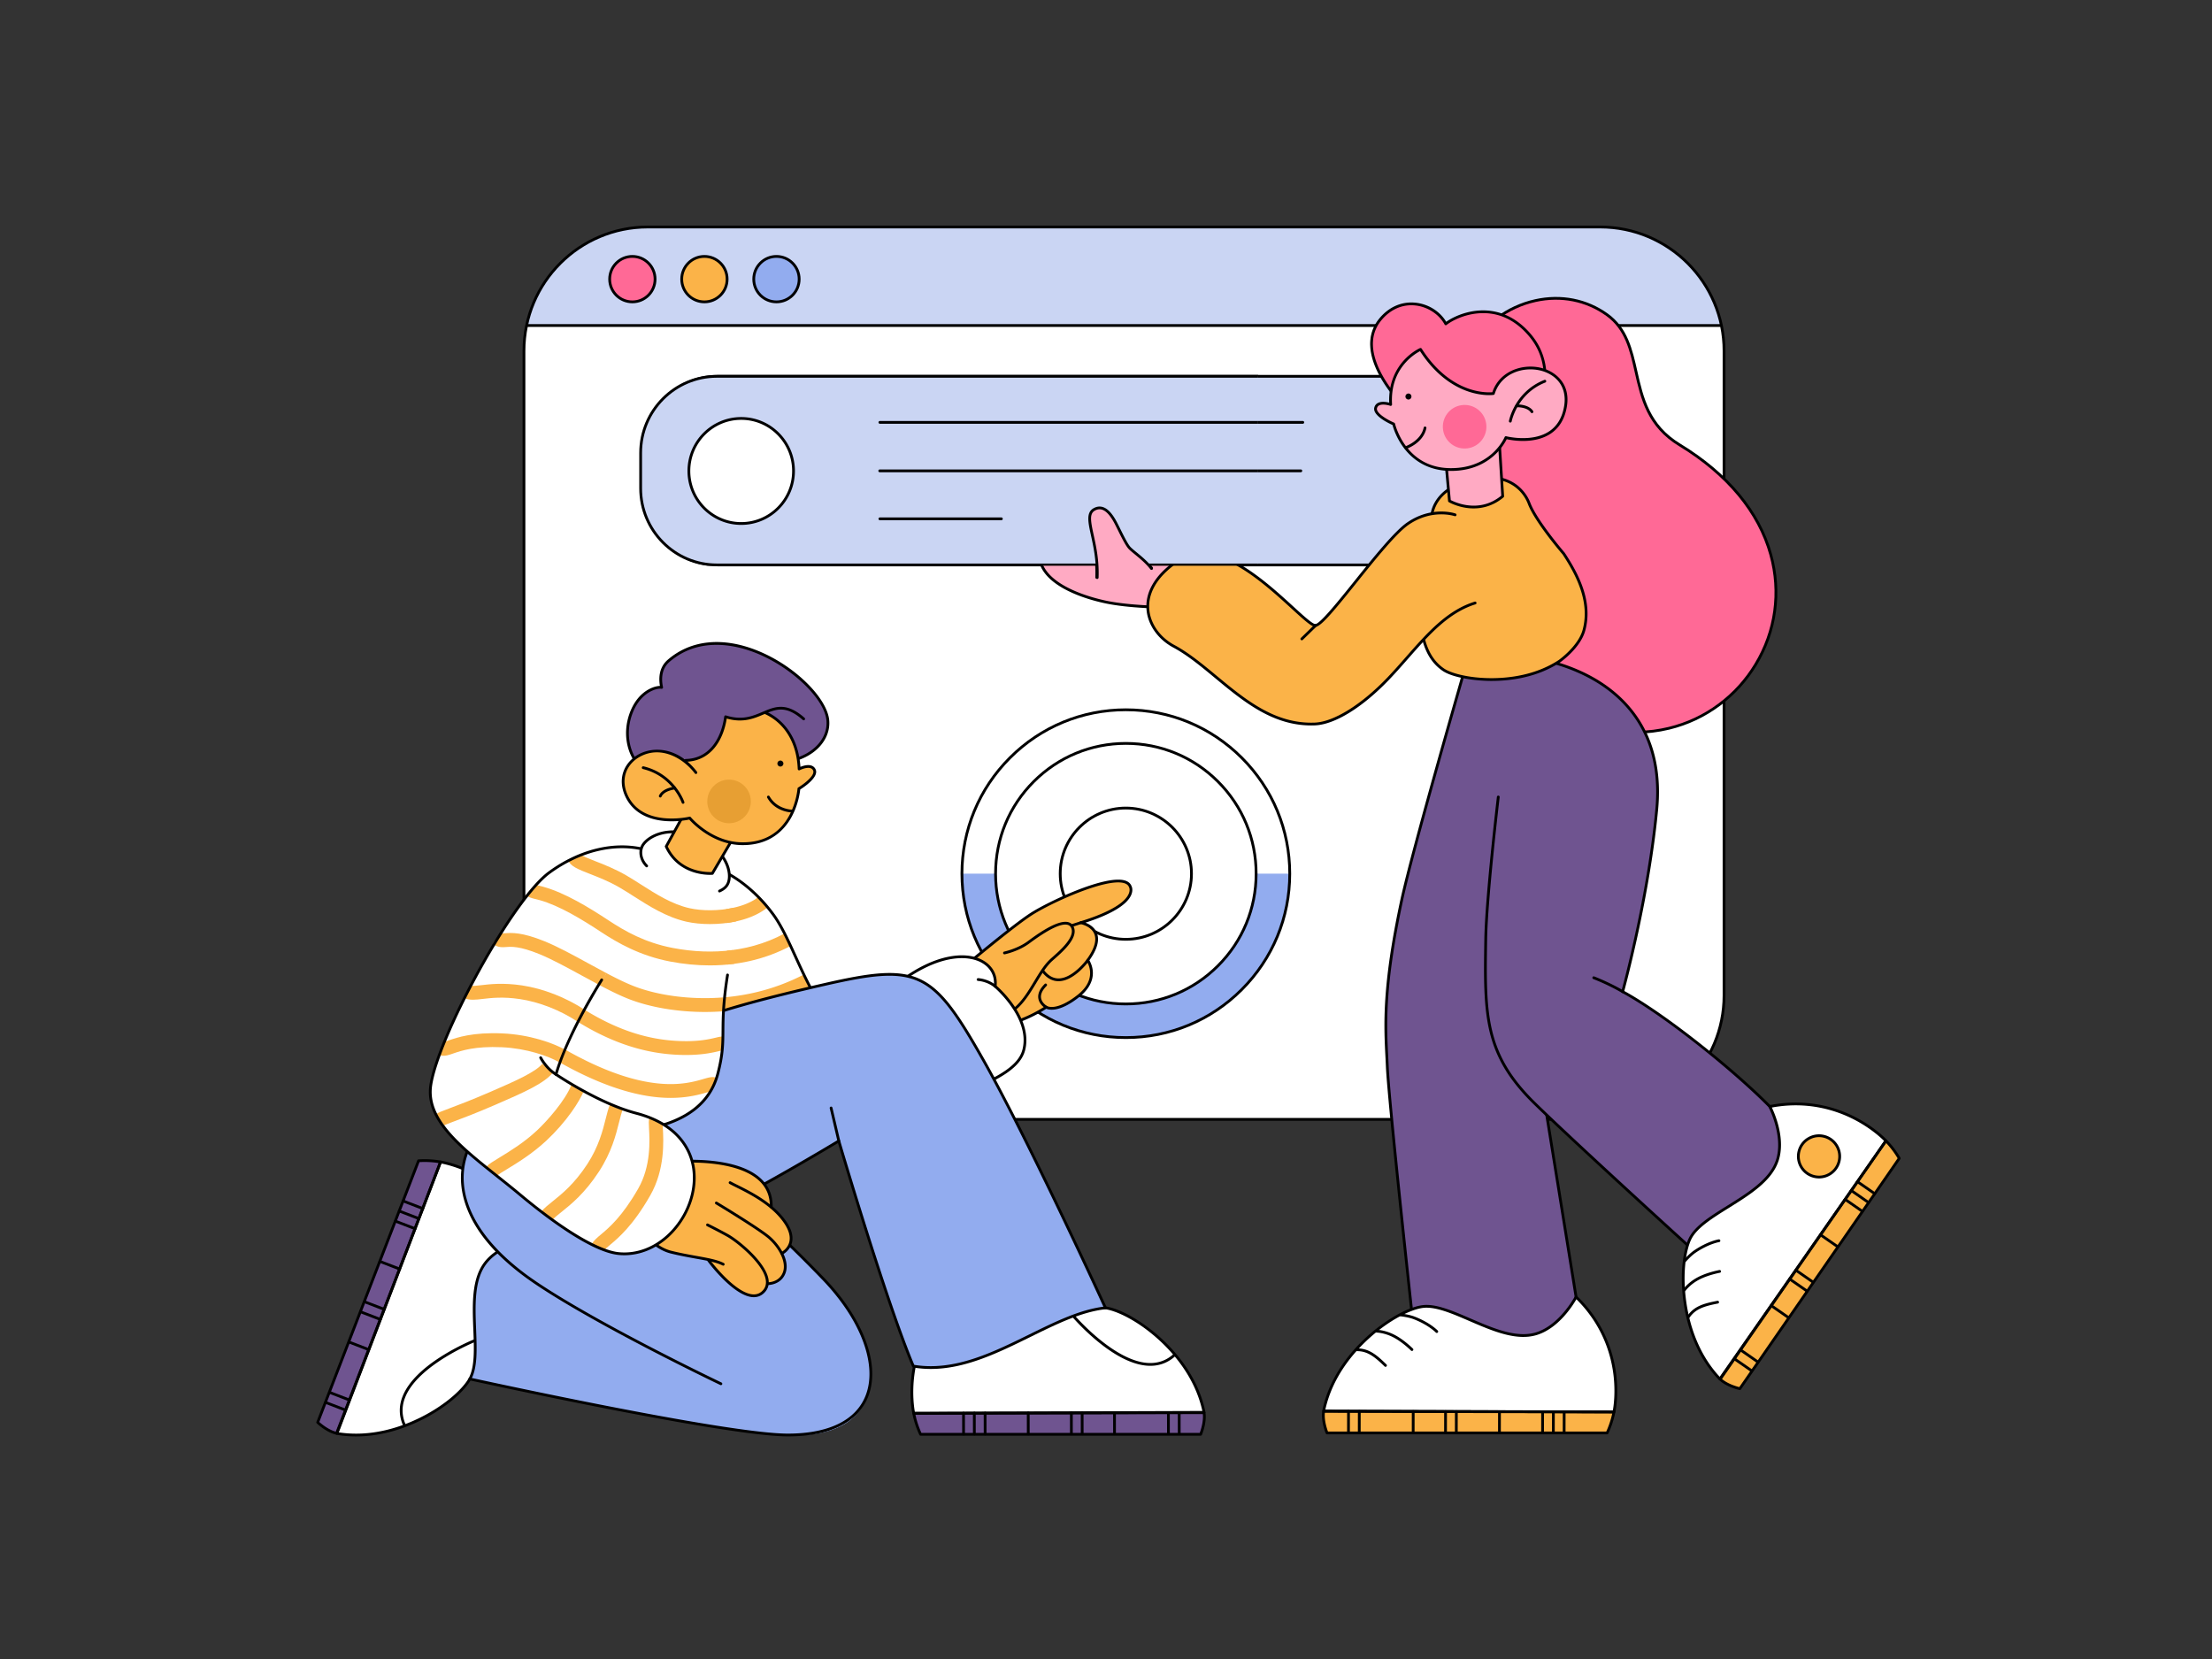 <svg xmlns="http://www.w3.org/2000/svg" viewBox="0 0 4000 3000" width="4000" height="3000"><rect x="0" y="0" width="4000" height="3000" fill="#333333" stroke="none"/><g transform="translate(945.0 408.0) rotate(0.0 1088.0 809.0) scale(1 1.001)"><svg width="2175.115" height="1617.036" viewBox="0 0 2175.115 1617.036"><path d="M1944.49 1614.536H230.624c-125.99 0-228.124-102.135-228.124-228.125V230.624C2.5 104.635 104.635 2.5 230.624 2.5H1944.49c125.99 0 228.125 102.135 228.125 228.124v1155.787c0 125.99-102.135 228.125-228.125 228.125z" fill="#fff"/><path d="M8.225 180.485h2158.664C2147.501 77.848 2051.834 2.5 1948.548 2.5H226.568C123.28 2.5 30.251 79.38 8.225 180.485z" fill="#cad5f3"/><path d="M8.523 180.485h2158.069m-217.938 1434.051H226.461c-123.69 0-223.961-100.271-223.961-223.961V226.461C2.5 102.771 102.771 2.5 226.461 2.5h1722.193c123.69 0 223.961 100.271 223.961 223.961v1164.114c0 123.69-100.271 223.961-223.961 223.961z" fill="none" stroke="#000" stroke-linecap="round" stroke-linejoin="round" stroke-width="5"/><circle cx="198.527" cy="96.685" fill="#ff6996" r="41.057"/><circle cx="328.804" cy="96.685" fill="#fbb348" r="41.057"/><circle cx="459.081" cy="96.685" fill="#92acef" r="41.057"/><g fill="none" stroke="#000" stroke-linecap="round" stroke-linejoin="round" stroke-width="5"><circle cx="198.527" cy="96.685" r="41.057"/><circle cx="328.804" cy="96.685" r="41.057"/><circle cx="459.081" cy="96.685" r="41.057"/></g></svg></g><g transform="translate(1158.0 678.0) rotate(0.0 868.0 173.0) scale(0.998 1.003)"><svg width="1739.803" height="345.04" viewBox="0 0 1739.803 345.04"><path d="M1599.351 342.54H140.452C64.263 342.54 2.5 280.776 2.5 204.588v-64.135C2.5 64.263 64.263 2.5 140.452 2.5h1458.899c76.189 0 137.952 61.763 137.952 137.952v64.135c0 76.189-61.763 137.953-137.952 137.953z" fill="#cad5f3"/><path d="M1599.351 345.04H140.452C63.007 345.04 0 282.033 0 204.588v-64.135C0 63.007 63.007 0 140.452 0h1458.899c77.445 0 140.452 63.007 140.452 140.452v64.135c.001 77.446-63.006 140.453-140.452 140.453zM140.452 5C65.764 5 5 65.764 5 140.452v64.135C5 279.276 65.764 340.04 140.452 340.04h1458.899c74.688 0 135.452-60.764 135.452-135.452v-64.135C1734.804 65.764 1674.04 5 1599.351 5z"/><circle cx="184.515" cy="173.151" fill="#fff" r="94.704"/><path d="M184.515 270.356c-53.599 0-97.204-43.606-97.204-97.204s43.605-97.204 97.204-97.204 97.205 43.606 97.205 97.204-43.607 97.204-97.205 97.204zm0-189.409c-50.842 0-92.204 41.363-92.204 92.204s41.362 92.204 92.204 92.204 92.205-41.363 92.205-92.204-41.364-92.204-92.205-92.204zm1015.764 7.075H435.571a2.5 2.5 0 1 1 0-5h764.708a2.5 2.5 0 1 1 0 5zm-544.81 173.905H435.571a2.5 2.5 0 1 1 0-5h219.897a2.5 2.5 0 0 1 .001 5zm541.249-86.5H435.274a2.5 2.5 0 1 1 0-5h761.443a2.5 2.5 0 0 1 .001 5z"/></svg></g><g transform="translate(1864.0 537.0) rotate(0.0 786.5 1028.5) scale(1 1)"><svg width="1572.955" height="2056.681" viewBox="0 0 1572.955 2056.681"><path d="M18.839 483.134c15.068 39.38 77.34 60.296 117.016 68.588 55.203 11.537 138.896 9.575 138.896 9.575l10.308-54.952c2.494-46.399-54.697-64.996-148.891-66.354 0 0-132.398 3.763-117.329 43.143z" fill="#ffaac3"/><path d="M261.034 563.912c-26.184 0-84.208-1.074-125.691-9.743-14.503-3.031-42.667-10.03-68.341-22.847-26.576-13.268-43.566-29.18-50.498-47.295-2.271-5.936-1.711-11.512 1.665-16.571 17.896-26.818 113.852-29.848 117.928-29.964l.107-.001c73.004 1.053 118.47 12.246 138.995 34.219 8.926 9.555 13.083 21.253 12.356 34.769a2.56 2.56 0 0 1-.039.327l-10.309 54.952a2.499 2.499 0 0 1-2.398 2.038c-.205.005-5.337.116-13.775.116zM136.187 442.491c-2.716.084-97.542 3.286-113.86 27.74-2.458 3.684-2.836 7.612-1.153 12.008 16.579 43.327 92.36 62.263 115.192 67.035 49.558 10.357 123.193 9.756 136.304 9.558l9.901-52.786c.619-12.203-2.988-22.32-11.025-30.925-19.272-20.628-64.81-31.607-135.359-32.63z"/><path d="M69.143 391.957s6.455-34.369 31.395-22.061c17.023 8.857 35.631 70.095 35.631 70.095l34.857 4.844 10.163 18.819-93.345-9.786z" fill="#ffaac3"/><path d="M285.062 508.845a2.5 2.5 0 0 1-2.491-2.745c1.147-11.653-2.336-21.909-10.353-30.484-33.542-35.874-134.951-33.158-135.974-33.126a2.522 2.522 0 0 1-2.469-1.772c-5.093-16.754-21.198-61.739-34.394-68.604-5.601-2.764-10.593-3.116-14.793-1.023-9.767 4.869-12.96 21.166-12.99 21.33a2.5 2.5 0 0 1-4.914-.925c.145-.768 3.672-18.883 15.659-24.873 5.673-2.835 12.168-2.489 19.299 1.031 16.294 8.476 33.044 59.31 36.354 69.8 6.545-.095 29.08-.134 54.404 3.091 40.578 5.169 68.66 15.818 83.467 31.652 9.045 9.672 12.975 21.244 11.68 34.392a2.5 2.5 0 0 1-2.485 2.256z"/><path d="M32.043 391.328s6.455-34.369 31.394-22.061c17.853 9.228 26.512 71.901 35.583 79.323s28.038 7.01 38.759 7.422L67.142 483.98z" fill="#ffaac3"/><path d="M106.119 467.165c-16.183-2.129-38.631-3.393-45.567-14.053s-10.335-41.533-24.681-57.601c-10.855-12.157-27.126-10.567-31.818 7.194-5.964 22.578 6.612 60.306 14.786 80.428 21.956-10.821 129.374 1.485 87.28-15.968z" fill="#ffaac3"/><path d="M18.84 485.634a2.5 2.5 0 0 1-2.317-1.56c-6.659-16.392-21.441-57.197-14.887-82.007 2.317-8.774 7.657-14.767 14.651-16.444 7.272-1.743 15.293 1.33 21.449 8.224 9.193 10.297 14.047 26.351 17.947 39.251 2.409 7.967 4.489 14.848 6.964 18.651 5.429 8.343 23.171 10.456 37.428 12.154 2.193.261 4.331.516 6.369.784a2.499 2.499 0 0 1 2.152 2.805 2.497 2.497 0 0 1-2.805 2.152 505.621 505.621 0 0 0-6.308-.776c-16.089-1.916-34.323-4.088-41.028-14.392-2.863-4.401-5.039-11.598-7.559-19.931-3.758-12.429-8.435-27.896-16.892-37.368-4.909-5.499-11.102-7.999-16.553-6.692-5.224 1.252-9.124 5.819-10.983 12.859-1.604 6.07-5.284 29.696 14.686 78.848a2.5 2.5 0 0 1-2.314 3.442z"/><path d="m137.781 458.512-.098-.002a354.456 354.456 0 0 0-3.956-.121c-11.646-.317-27.598-.752-36.29-7.864-4.037-3.303-7.262-13.529-12.188-29.939-5.896-19.635-13.232-44.071-22.959-49.098-5.609-2.767-10.602-3.119-14.799-1.026-9.766 4.869-12.96 21.166-12.99 21.33a2.5 2.5 0 0 1-4.914-.925c.145-.768 3.672-18.884 15.659-24.873 5.673-2.835 12.167-2.488 19.298 1.031 11.651 6.022 19.005 30.514 25.493 52.123 3.691 12.293 7.508 25.004 10.566 27.507 7.37 6.03 22.95 6.455 33.26 6.735 1.428.039 2.774.076 4.012.123a2.5 2.5 0 0 1-.094 4.999z"/><path d="M227.365 507.496c-6.151-24.092-41.061-45.645-49.357-55.025-6.926-7.831-18.825-33.951-25.167-45.879-10.8-20.309-32.795-33.478-44.68-19.554-14.587 17.089 13.612 51.258 11.049 119.945z" fill="#ffaac3"/><path d="m119.211 509.484-.095-.002a2.5 2.5 0 0 1-2.405-2.592c1.154-30.951-4.419-56.39-8.897-76.829-5.332-24.334-9.184-41.915 4.678-49.652 5.579-3.114 11.193-3.872 16.686-2.254 9.074 2.673 17.536 11.591 25.871 27.264 1.712 3.22 3.849 7.512 6.111 12.055 6.178 12.409 13.866 27.852 18.722 33.341 2.101 2.375 6.281 5.797 11.122 9.76 8.904 7.289 21.099 17.271 29.496 28.339a2.5 2.5 0 0 1-3.982 3.023c-8.04-10.596-19.485-19.964-28.681-27.492-5.215-4.268-9.333-7.64-11.701-10.316-5.291-5.983-13.143-21.753-19.451-34.425-2.247-4.513-4.369-8.776-6.05-11.936-7.565-14.224-15.26-22.573-22.87-24.815-4.215-1.241-8.413-.645-12.835 1.823-10.147 5.664-7.744 19.057-2.231 44.216 4.539 20.717 10.188 46.499 9.01 78.086a2.503 2.503 0 0 1-2.498 2.406z"/><path d="M789.003 658.492s-98.311 339.027-118.348 432.457c-37.133 173.146-28.575 238.998-25.933 301.652 2.543 60.314 44.511 445.114 44.511 445.114 174.52 111.689 288.58 126.203 296.82-29.354l-78.668-487.266s57.856-204.988 101.119-291.598c74.928-150-.109-367.432-219.501-371.005z" fill="#6f5490"/><path d="M895.524 1925.888c-49.115 0-117.659-28.482-207.639-86.066a2.498 2.498 0 0 1-1.138-1.835c-.42-3.849-42.006-385.573-44.524-445.28-.266-6.315-.587-12.555-.927-19.162-2.913-56.642-6.539-127.135 26.914-283.12 19.826-92.448 117.407-429.238 118.391-432.629a2.51 2.51 0 0 1 2.442-1.803c93.236 1.518 168.746 42.154 212.62 114.421 22.847 37.632 35.759 81.974 37.342 128.235 1.579 46.155-8.194 91.788-28.265 131.967-41.592 83.265-97.485 278.966-100.799 290.629l78.579 486.719c.028.175.038.353.028.531-2.966 55.994-20.016 92.367-50.675 108.106-12.043 6.183-26.143 9.287-42.349 9.287zm-203.935-89.633c56.419 36.031 105.111 60.823 144.738 73.69 42.094 13.669 75.49 14.411 99.265 2.207 28.914-14.844 45.047-49.719 47.951-103.656l-78.625-487.001a2.486 2.486 0 0 1 .062-1.078c.579-2.052 58.417-206.208 101.289-292.036 40.078-80.235 36.593-180.475-8.878-255.373-42.652-70.254-115.94-109.972-206.52-111.98-7.847 27.114-98.744 341.723-117.771 430.445-33.314 155.34-29.707 225.467-26.81 281.815.341 6.618.662 12.87.93 19.208 2.441 57.882 41.791 420.065 44.369 443.759z"/><path d="M925.167 736.739c331.844 199.992 618.569-244.061 248.269-469.187-104.63-63.611-55.19-180.519-131.384-235.389-82.221-59.209-199.958-26.05-251.795 66.327-40.799 72.707-29.381 161.585 23.864 217.791 10.335 10.966 11.883 27.991 3.746 41.226-87.71 144.048-29.2 293.253 107.3 379.232z" fill="#ff6996"/><path d="M1092.726 789.735c-55.557 0-112.936-17.157-168.85-50.855-.015-.008-.028-.017-.042-.026-34.321-21.618-63.688-47.12-87.284-75.798-23.798-28.923-41.125-60.35-51.498-93.409-22.088-70.396-11.479-144.202 30.679-213.441 7.576-12.323 6.163-28.032-3.431-38.211-26.336-27.8-43.335-64.785-47.862-104.137-4.65-40.428 3.522-80.746 23.638-116.593 26.76-47.687 71.933-81.634 123.935-93.135 47.06-10.408 93.762-1.174 131.502 26.004 35.569 25.614 44.232 63.93 53.404 104.496 10.758 47.579 21.882 96.779 77.818 130.785 86.866 52.811 144.183 121.911 165.753 199.832 19.003 68.645 9.191 139.948-27.628 200.776-17.336 28.641-39.677 53.265-66.399 73.189-27.527 20.523-58.39 35.039-91.73 43.143-20.287 4.931-41.018 7.38-62.005 7.38zm-166.248-55.124c75.874 45.718 154.398 60.551 227.071 42.886 32.683-7.944 62.938-22.173 89.922-42.292 26.204-19.537 48.11-43.683 65.111-71.77 36.1-59.638 45.719-129.548 27.087-196.853-21.226-76.671-77.773-144.756-163.532-196.893-57.748-35.108-69.11-85.359-80.098-133.955-8.957-39.615-17.417-77.034-51.449-101.541-36.569-26.334-81.85-35.276-127.5-25.179-50.614 11.194-94.59 44.253-120.653 90.7-19.598 34.924-27.562 74.198-23.031 113.575 4.404 38.283 20.929 74.25 46.528 101.274 11.145 11.824 12.812 30.02 4.062 44.255-41.382 67.963-51.818 140.353-30.174 209.334 10.181 32.443 27.2 63.305 50.589 91.729 23.252 28.257 52.208 53.4 86.067 74.73z"/><path d="M789.003 658.492c72.514-32.228 373.438 4.562 342.929 267.998-18.913 163.303-61.636 329.75-61.636 329.75 79.427 43.197 205.212 145.954 266.079 207.701 82.576 139.667 32.797 219.082-140.002 258.574 0 0-211.684-188.036-285.218-264.26-90.108-93.404-82.361-140.716-85.166-274.729-1.545-73.823 19.414-279.292 19.414-279.292z" fill="#6f5490"/><path d="M912.912 217.142s44.459-82.362-9.513-147.129C844.358-.837 769.897 33.132 750.456 48.591c-20.287-37.517-77.3-55.443-118.922-7.362C572.757 102.09 682.39 205.47 682.39 205.47c97.01 97.409 230.522 11.672 230.522 11.672z" fill="#ff6996"/><path d="M1196.373 1725.014a2.501 2.501 0 0 1-1.681-.649c-2.095-1.903-210.388-191.097-285.286-264.323-92.268-90.209-91.206-163.348-89.279-296.123l.024-1.7c1.1-75.877 22.552-256.466 22.769-258.281a2.5 2.5 0 0 1 4.965.593c-.217 1.813-21.638 182.144-22.733 257.761l-.025 1.7c-.951 65.573-1.703 117.367 9.16 162.838 11.377 47.622 35.623 87.604 78.616 129.637 72.206 70.594 268.606 249.163 284.185 263.318 93.128-21.464 147.928-54.052 167.515-99.607 17.327-40.297 7.439-90.906-30.223-154.702-63.258-64.113-187.639-164.816-265.277-207.041a2.502 2.502 0 0 1-1.215-2.866c.462-1.659 46.281-167.757 61.556-329.315 4.775-50.501-1.803-95.599-19.55-134.043-15.456-33.478-39.364-62.01-71.063-84.804-37.994-27.321-88.005-46.321-140.817-53.499-43.047-5.851-85.44-3.155-107.993 6.868a2.5 2.5 0 1 1-2.031-4.569c23.701-10.533 66.113-13.313 110.698-7.253 53.608 7.286 104.416 26.604 143.062 54.394 32.408 23.304 56.862 52.497 72.684 86.768 18.123 39.256 24.848 85.218 19.989 136.609-14.431 152.627-56.035 309.247-61.193 328.268 78.22 43.026 201.961 143.315 264.928 207.191.144.145.268.307.372.483 38.663 65.394 48.694 117.562 30.668 159.486-20.352 47.331-76.7 80.957-172.266 102.798a2.549 2.549 0 0 1-.559.063z"/><path d="M956.017 658.623s36.031-25.29 44.329-56.205c13.865-51.66-11.882-100.535-36.744-138.368 0 0-50.074-58.095-62.518-90.902-8.072-21.28-36.193-59.36-106.098-42.078-69.184 18.372-72.174 63.5-70.381 79.41 5.656 50.2-24.133 109.318-20.507 167.322 2.714 43.426 13.931 77.12 42.002 96.265 26.73 18.23 134.244 34.275 209.917-15.444z" fill="#fbb348"/><path d="M794.121 254.51c-12.184 0-23.979-1.226-35.314-3.678-29.408-6.364-55.714-21.032-78.188-43.597-.198-.183-26.596-24.984-45.999-57.657-26.023-43.821-27.763-81.831-5.029-109.921 17.191-21.243 40.383-31.672 65.329-29.363 23.453 2.172 44.757 15.333 56.303 34.595 10.638-7.599 33.127-18.926 60.717-20.448 24.747-1.366 61.032 5.156 93.38 43.972 15.717 18.861 32.908 51.49 25.547 99.829-4.383 28.785-15.292 49.232-15.754 50.088a2.492 2.492 0 0 1-.85.916c-.338.217-34.297 21.794-79.734 31.038-13.845 2.817-27.349 4.226-40.408 4.226zM688.18 14.98c-20.824 0-40.057 9.724-54.702 27.822-11.831 14.619-16.621 32.051-14.237 51.812 1.933 16.023 8.537 33.628 19.629 52.326 19.03 32.079 44.968 56.46 45.228 56.703 21.825 21.913 47.266 36.118 75.682 42.283 22.781 4.944 47.546 4.772 73.603-.511 41.416-8.396 73.101-27.246 77.627-30.032 1.783-3.502 11.104-22.691 14.939-48.053 5.636-37.266-2.597-69.47-24.47-95.717-24.901-29.883-54.938-44.074-89.263-42.181-28.543 1.575-51.272 14.014-60.203 21.115a2.5 2.5 0 0 1-3.755-.767c-10.211-18.883-31.328-32.428-53.798-34.508a68.173 68.173 0 0 0-6.28-.292zm224.731 202.162h.011zm-79.67 477.185h-.541c-29.622-.056-69.798-5.773-88.009-18.194-26.333-17.958-40.024-49.154-43.089-98.174-1.826-29.226 4.687-58.549 10.986-86.906 6.339-28.539 12.326-55.494 9.532-80.292-.717-6.365-1.285-23.035 8.904-40.331 11.567-19.635 32.871-33.69 63.319-41.775 31.314-7.741 57.595-5.433 78.159 6.848 19.807 11.829 28.22 29.647 30.918 36.759 12.147 32.025 61.575 89.579 62.073 90.156.071.082.136.169.195.259 24.71 37.602 51.254 87.54 37.069 140.389-8.435 31.43-43.805 56.549-45.306 57.603l-.063.043c-42.227 27.746-90.716 33.615-124.147 33.615zm-4.972-365.15c-10.121 0-21.028 1.439-32.684 4.32-29.09 7.725-49.376 21.009-60.253 39.47-9.424 15.997-8.904 31.367-8.243 37.233 2.888 25.627-3.188 52.979-9.62 81.936-6.224 28.018-12.659 56.99-10.877 85.51 2.961 47.355 15.962 77.337 40.915 94.355 12.154 8.289 44.001 17.246 85.202 17.325h.532c32.736 0 80.176-5.721 121.367-32.769 1.176-.837 35.458-25.488 43.321-54.787 13.652-50.867-12.219-99.499-36.329-136.212-3.233-3.759-50.563-59.119-62.855-91.523-2.512-6.623-10.348-23.216-28.806-34.24-11.843-7.074-25.788-10.618-41.67-10.618zm127.749 329.446h.01z"/><path d="M767.305 393.991s-41.259-14.568-85.499 15.94c-44.249 30.51-146.173 181.051-166.65 184.04-20.478 2.989-157.057-177.205-246.352-118.829-89.294 58.383-59.398 130.055-10.144 156.506 78.253 42.025 146.439 144.821 255.047 140.566 38.896-1.524 90.914-38.246 133.247-82.661 50.541-53.026 92.703-116.442 156.579-136.157z" fill="#fbb348"/><path d="M507.086 774.844c-70.375.002-123.078-43.65-174.104-85.908-25.676-21.264-49.928-41.349-75.505-55.085-28.614-15.367-47.157-42.718-48.394-71.381-.981-22.746 8.346-56.724 58.352-89.42 65.689-42.945 154.729 38.556 207.929 87.25 17.117 15.668 34.819 31.871 39.431 31.197 9.038-1.319 41.737-42.06 70.588-78.006 33.789-42.099 72.086-89.816 95.004-105.618 12.9-8.896 33.909-19.562 60.731-19.853 16.064-.175 26.58 3.458 27.019 3.613a2.5 2.5 0 0 1-1.662 4.716c-.403-.141-40.657-13.733-83.251 15.64-22.314 15.386-60.368 62.8-93.942 104.631-38.925 48.497-63.312 78.298-73.765 79.824-6.649.972-18.831-9.85-43.529-32.457-52.13-47.714-139.375-127.573-201.816-86.753-48.038 31.409-57.018 63.57-56.093 85.02 1.161 26.909 18.696 52.655 45.764 67.191 26.017 13.972 50.455 34.211 76.329 55.639 51.91 42.991 105.572 87.444 177.438 84.631 34.27-1.343 84.671-32.72 131.535-81.888 11.365-11.924 22.465-24.557 33.199-36.773 38.215-43.492 74.31-84.572 124.452-100.048a2.5 2.5 0 0 1 1.475 4.777c-48.793 15.06-84.436 55.624-122.171 98.571-10.767 12.254-21.9 24.925-33.336 36.922-48.45 50.832-98.901 82.022-134.959 83.435-2.255.09-4.499.133-6.719.133z"/><path d="M490.144 620.836a2.497 2.497 0 0 1-1.744-4.29l25.012-24.365a2.5 2.5 0 1 1 3.488 3.581l-25.012 24.365a2.49 2.49 0 0 1-1.744.709z"/><path d="m847.088 259.853 6.245 100.581c-45.486 38.096-96.24 8.429-96.24 8.429l-7.292-79.588z" fill="#ffaac3"/><path d="M800.727 382.347c-4.665 0-9.012-.372-12.928-.937-18.643-2.693-31.432-10.075-31.967-10.387a2.5 2.5 0 0 1-1.228-1.93l-7.292-79.588a2.5 2.5 0 1 1 4.979-.457l7.17 78.257c3.429 1.787 14.532 7.089 29.235 9.183 23.156 3.299 44.035-2.477 62.062-17.169l-6.166-99.31a2.5 2.5 0 0 1 2.34-2.65 2.491 2.491 0 0 1 2.65 2.34l6.245 100.581a2.5 2.5 0 0 1-.89 2.072c-18.713 15.673-38.305 19.995-54.21 19.995z"/><path d="M704.771 94.796s-58.442 25.25-54.011 99.668c0 0-23.111-8.076-27.077 5.826s32.52 29.406 32.52 29.406 20.439 90.707 116.948 81.761c65.145-6.037 86.002-57.135 86.002-57.135s94.962 24.735 107.892-57.297c12.618-80.018-108.315-93.314-130.577-22.417-.001 0-74.165 10.804-131.697-79.812z" fill="#ffaac3"/><path d="M760.194 314.57c-43.015.003-69.048-20.732-83.664-39.081-15.237-19.128-21.114-38.858-22.457-43.993-7.148-3.166-36.947-17.34-32.795-31.893 1.028-3.602 3.198-6.284 6.449-7.97 6.374-3.305 15.448-1.776 20.372-.543-1.263-37.324 13.397-61.879 26.146-76.04 14.258-15.838 28.917-22.283 29.534-22.55a2.5 2.5 0 0 1 3.102.955c29.241 46.056 62.814 64.989 85.829 72.763 20.821 7.033 37.011 6.462 41.885 6.068 7.538-22.237 23.408-33.555 35.536-39.155 15.769-7.282 34.735-9.132 52.034-5.075 25.929 6.08 53.887 27.893 47.349 69.357-3.562 22.596-13.566 39.423-29.735 50.014-29.426 19.272-69.613 11.938-79.204 9.801-2.021 4.177-7.595 14.397-18.214 25.153-12.479 12.64-34.577 28.376-68.979 31.564-4.561.424-8.96.624-13.188.625zm-122.92-119.925c-2.655 0-5.232.382-7.251 1.431-2.006 1.042-3.293 2.645-3.937 4.9-2.446 8.572 17.773 20.754 31.094 26.42a2.505 2.505 0 0 1 1.46 1.75c.051.223 5.24 22.513 21.918 43.376 22.228 27.805 53.302 40.067 92.361 36.446 32.901-3.049 53.987-18.051 65.882-30.099 12.86-13.026 17.985-25.369 18.036-25.492a2.497 2.497 0 0 1 2.943-1.475c.46.119 46.235 11.678 77.276-8.67 14.928-9.785 24.186-25.462 27.517-46.597 2.609-16.548-.636-31.339-9.385-42.774-7.771-10.157-19.905-17.593-34.166-20.937-31.092-7.29-70.45 5.105-82.172 42.432a2.5 2.5 0 0 1-2.024 1.725c-.783.114-19.432 2.686-45.429-6.028-23.544-7.892-57.701-26.969-87.531-73.035-4.339 2.247-15.428 8.684-26.056 20.544-18.086 20.184-26.348 45.671-24.557 75.753a2.5 2.5 0 0 1-3.318 2.51c-2.327-.81-7.634-2.18-12.661-2.18z"/><path d="M867.113 227.117a2.5 2.5 0 0 1-2.46-2.961c.102-.542 2.597-13.458 11.722-29.109 8.422-14.445 24.326-33.978 52.269-45.004a2.5 2.5 0 0 1 1.836 4.651c-50.93 20.096-60.818 69.883-60.912 70.384a2.502 2.502 0 0 1-2.455 2.039z"/><path d="M906.278 210.071a2.498 2.498 0 0 1-2.108-1.154c-6.424-10.049-25.191-9.557-25.377-9.551a2.494 2.494 0 0 1-2.58-2.416 2.499 2.499 0 0 1 2.412-2.582c.885-.03 21.796-.6 29.758 11.855a2.501 2.501 0 0 1-2.105 3.848zm-228.274 64.937a2.502 2.502 0 0 1-.79-4.873c.279-.093 28.015-9.618 33.261-33.829a2.5 2.5 0 1 1 4.887 1.059c-5.856 27.032-35.318 37.1-36.57 37.515a2.494 2.494 0 0 1-.788.128zm-.452-94.191a5.418 5.418 0 1 1 10.724-1.567 5.417 5.417 0 0 1-4.578 6.147 5.423 5.423 0 0 1-6.146-4.58z"/><path d="M745.534 240.364c-3.145-21.523 11.757-41.525 33.279-44.669 21.53-3.146 41.533 11.755 44.678 33.278 3.146 21.53-11.756 41.533-33.286 44.679-21.522 3.144-41.525-11.759-44.671-33.288z" fill="#ff6996"/><path d="M707.927 1825.766c-47.366 6.706-156.26 80.634-178.385 188.753l525.01 1.783s26.435-116.003-68.497-207.941c0 0-27.233 52.378-71.302 66.212-65.085 20.431-153.934-56.423-206.826-48.807z" fill="#fff"/><path d="m1056.126 2016.373-13.893 37.786-506.508.021s-8.927-21.083-6.14-39.017z" fill="#fbb348"/><path d="M1054.552 2018.803h-.009l-525.01-1.783a2.5 2.5 0 0 1-2.441-3.002c12.515-61.161 50.678-106.492 80.488-133.75 27.581-25.219 69.196-52.617 99.995-56.977 24.077-3.465 54.836 9.826 87.4 23.896 41.1 17.759 83.598 36.124 119.026 25.001 42.544-13.354 69.565-64.466 69.833-64.98a2.502 2.502 0 0 1 3.957-.642c49.558 47.995 65.74 102.581 70.589 139.921 5.255 40.47-1.119 69.169-1.393 70.371a2.497 2.497 0 0 1-2.435 1.945zm-521.925-6.773 519.875 1.766c1.318-7.132 5.308-33.106.896-66.866-4.692-35.898-20.117-88.115-66.744-134.477-6.541 11.449-32.16 52.266-71.152 64.506-37.203 11.677-80.57-7.061-122.508-25.182-31.9-13.783-62.037-26.801-84.71-23.537l-.006.001c-21.431 3.034-59.834 21.438-97.321 55.716-28.776 26.311-65.469 69.735-78.33 128.073zm175.3-186.264h.01z"/><path d="M574.479 2055.765h-.004a2.5 2.5 0 0 1-2.496-2.504l.059-37.864a2.5 2.5 0 0 1 2.5-2.496h.004a2.5 2.5 0 0 1 2.496 2.504l-.059 37.864a2.5 2.5 0 0 1-2.5 2.496zm19.498.031h-.004a2.5 2.5 0 0 1-2.496-2.504l.06-37.864a2.5 2.5 0 0 1 2.5-2.496h.004a2.5 2.5 0 0 1 2.496 2.504l-.06 37.864a2.5 2.5 0 0 1-2.5 2.496zm97.495.152h-.004a2.5 2.5 0 0 1-2.496-2.504l.059-37.864a2.5 2.5 0 0 1 2.5-2.496h.004a2.5 2.5 0 0 1 2.496 2.504l-.059 37.864a2.5 2.5 0 0 1-2.5 2.496zm58.496.091h-.004a2.5 2.5 0 0 1-2.496-2.504l.059-37.864a2.5 2.5 0 0 1 2.5-2.496h.004a2.5 2.5 0 0 1 2.496 2.504l-.059 37.864a2.5 2.5 0 0 1-2.5 2.496zm19.498.03h-.004a2.5 2.5 0 0 1-2.496-2.504l.06-37.864a2.5 2.5 0 0 1 2.5-2.496h.004a2.5 2.5 0 0 1 2.496 2.504l-.06 37.864a2.5 2.5 0 0 1-2.5 2.496zm77.995.122h-.004a2.5 2.5 0 0 1-2.496-2.504l.059-37.864a2.5 2.5 0 0 1 2.5-2.496h.004a2.5 2.5 0 0 1 2.496 2.504l-.059 37.864a2.5 2.5 0 0 1-2.5 2.496zm77.994.121h-.004a2.5 2.5 0 0 1-2.496-2.504l.06-37.864a2.5 2.5 0 0 1 2.5-2.496h.004a2.5 2.5 0 0 1 2.496 2.504l-.06 37.864a2.5 2.5 0 0 1-2.5 2.496zm19.499.031h-.004a2.5 2.5 0 0 1-2.496-2.504l.059-37.864a2.5 2.5 0 0 1 2.5-2.496h.004a2.5 2.5 0 0 1 2.496 2.504l-.059 37.864a2.5 2.5 0 0 1-2.5 2.496zm19.498.03h-.004a2.5 2.5 0 0 1-2.496-2.504l.06-37.864a2.5 2.5 0 0 1 2.5-2.496h.004a2.5 2.5 0 0 1 2.496 2.504l-.06 37.864a2.5 2.5 0 0 1-2.5 2.496zm-230.287-183.001a2.487 2.487 0 0 1-1.813-.78c-.128-.135-13.088-13.564-39.625-23.938-10.044-3.927-23.719-5.33-23.856-5.344a2.5 2.5 0 0 1 .497-4.975c.587.058 14.485 1.481 25.18 5.662 27.666 10.815 40.885 24.575 41.435 25.156a2.5 2.5 0 0 1-1.818 4.219zm-44.897 32.591a2.497 2.497 0 0 1-1.771-.734c-.153-.154-15.51-15.456-31.998-23.968-16.246-8.387-29.909-8.544-30.046-8.544a2.501 2.501 0 0 1 .008-5h.004c.602.001 14.941.126 32.327 9.102 17.198 8.878 32.599 24.231 33.246 24.881a2.498 2.498 0 0 1-1.77 4.263zm-47.817 28.686c-.63 0-1.261-.237-1.747-.711-19.151-18.706-31.502-27.614-49.885-27.642a2.5 2.5 0 0 1 .004-5h.004c21.953.034 35.969 12.068 53.371 29.065a2.5 2.5 0 0 1-1.747 4.288z"/><path d="M535.725 2056.681a2.5 2.5 0 0 1-2.302-1.525c-.376-.887-9.172-21.95-6.31-40.375a2.5 2.5 0 0 1 2.471-2.116h.006l524.967 1.139a2.502 2.502 0 0 1 2.448 2.977c-2.521 12.971-6.729 25.9-12.502 38.426a2.5 2.5 0 0 1-2.271 1.454zm-3.942-39.012c-1.403 13.803 3.831 29.192 5.646 34.012l503.195-.021c4.835-10.748 8.482-21.782 10.864-32.864z"/><path d="M1192.395 1702.535c-21.444 42.763-22.631 174.376 53.677 254.102l300.266-430.672s-80.338-87.757-209.963-62.024c0 0 27.569 52.202 13.862 96.311-20.242 65.141-134.002 94.458-157.842 142.283z" fill="#fff"/><circle cx="1425.368" cy="1554.117" fill="#fbb348" r="37.349"/><path d="m1547.292 1524.71 23.163 32.929-288.252 416.487s-22.416-4.659-35.576-17.157z" fill="#fbb348"/><path d="M1246.072 1959.136a2.5 2.5 0 0 1-1.806-.771c-43.167-45.099-58.721-102.278-64.167-142.304-6.993-51.388.012-94.605 10.058-114.642 10.854-21.772 39.288-39.5 69.394-58.269 37.993-23.687 77.28-48.181 88.299-83.641 13.246-42.624-13.414-93.888-13.686-94.401a2.5 2.5 0 0 1 1.724-3.619c67.67-13.433 121.762 4.327 155.225 21.593 36.267 18.712 56.237 40.286 57.069 41.196a2.5 2.5 0 0 1 .207 3.118l-300.266 430.672a2.5 2.5 0 0 1-1.857 1.063 4.187 4.187 0 0 1-.194.005zm94.008-493.361c5.691 11.895 24.673 56.19 12.545 95.218-11.571 37.236-51.66 62.229-90.429 86.4-29.488 18.385-57.342 35.75-67.564 56.257l-.003.005c-9.701 19.348-16.425 61.399-9.575 111.732 5.258 38.634 20.079 93.519 60.728 137.296l297.328-426.46c-5.113-5.144-24.2-23.206-54.47-38.792-32.188-16.573-83.903-33.608-148.56-21.656zm-147.686 236.76h.01z"/><path d="M1303.504 1944.239a2.49 2.49 0 0 1-1.424-.447l-31.1-21.598a2.5 2.5 0 1 1 2.851-4.106l31.1 21.598a2.5 2.5 0 0 1-1.427 4.553zm11.123-16.016a2.49 2.49 0 0 1-1.424-.447l-31.1-21.598a2.5 2.5 0 1 1 2.851-4.106l31.1 21.598a2.5 2.5 0 0 1-1.427 4.553zm55.611-80.077a2.49 2.49 0 0 1-1.424-.447l-31.1-21.598a2.5 2.5 0 1 1 2.851-4.106l31.1 21.598a2.5 2.5 0 0 1-1.427 4.553zm33.366-48.046a2.49 2.49 0 0 1-1.424-.447l-31.1-21.598a2.5 2.5 0 1 1 2.851-4.106l31.1 21.598a2.5 2.5 0 0 1-1.427 4.553zm11.123-16.016a2.49 2.49 0 0 1-1.424-.447l-31.101-21.598a2.5 2.5 0 1 1 2.851-4.106l31.101 21.598a2.5 2.5 0 0 1-1.427 4.553zm44.489-64.061a2.49 2.49 0 0 1-1.424-.447l-31.1-21.598a2.5 2.5 0 1 1 2.851-4.106l31.1 21.598a2.5 2.5 0 0 1-1.427 4.553zm44.489-64.062a2.49 2.49 0 0 1-1.424-.447l-31.1-21.598a2.5 2.5 0 1 1 2.851-4.106l31.1 21.598a2.5 2.5 0 0 1-1.427 4.553zm11.122-16.015a2.49 2.49 0 0 1-1.424-.447l-31.1-21.598a2.5 2.5 0 1 1 2.851-4.106l31.1 21.598a2.5 2.5 0 0 1-1.427 4.553zm11.123-16.016a2.49 2.49 0 0 1-1.424-.447l-31.1-21.598a2.5 2.5 0 1 1 2.851-4.106l31.1 21.598a2.5 2.5 0 0 1-1.427 4.553zm-343.262 121.583a2.5 2.5 0 0 1-1.903-4.12c.382-.449 9.462-11.067 18.986-17.481 24.639-16.593 43.477-19.631 44.267-19.752a2.5 2.5 0 0 1 .761 4.942c-.192.03-18.606 3.046-42.234 18.958-8.945 6.024-17.882 16.469-17.971 16.574a2.497 2.497 0 0 1-1.906.879zm-.68 52.627a2.5 2.5 0 0 1-2.052-3.926c.344-.494 8.607-12.214 25.882-21.401 17.088-9.088 38.478-13.013 39.38-13.176a2.5 2.5 0 0 1 .887 4.92c-.214.039-21.536 3.957-37.92 12.67-16.217 8.624-24.045 19.727-24.122 19.838a2.496 2.496 0 0 1-2.055 1.075zm7.328 48.414a2.5 2.5 0 0 1-2.052-3.926c12.522-18.032 30.394-22.706 54.273-27.342a2.497 2.497 0 0 1 2.931 1.978 2.499 2.499 0 0 1-1.978 2.93c-26.281 5.102-40.634 10.187-51.119 25.286a2.498 2.498 0 0 1-2.055 1.074z"/><path d="M1282.202 1976.626a2.52 2.52 0 0 1-.509-.052c-.943-.196-23.269-4.952-36.788-17.792a2.499 2.499 0 0 1-.331-3.24l299.711-431.004a2.503 2.503 0 0 1 3.842-.319c9.23 9.457 17.467 20.273 24.48 32.149.496.84.459 1.892-.097 2.694l-288.253 416.487a2.5 2.5 0 0 1-2.055 1.077zm-32.265-20.04c10.551 9.01 26.183 13.465 31.179 14.716l286.368-413.763c-6.086-10.092-13.083-19.371-20.839-27.637zm175.502-362.605c-3.242 0-6.505-.398-9.732-1.205-21.317-5.327-34.326-27.004-28.999-48.321 2.581-10.326 9.028-19.03 18.155-24.507s19.839-7.072 30.167-4.491c21.316 5.327 34.325 27.004 28.998 48.321-2.581 10.326-9.028 19.03-18.155 24.507-6.274 3.766-13.301 5.696-20.434 5.696zm-.132-74.727c-6.239 0-12.383 1.688-17.87 4.982-7.982 4.79-13.62 12.401-15.877 21.432s-.862 18.4 3.928 26.381 12.401 13.62 21.433 15.877c9.029 2.257 18.398.862 26.381-3.928 7.981-4.79 13.619-12.401 15.876-21.432 4.659-18.642-6.717-37.599-25.359-42.258a35.11 35.11 0 0 0-8.512-1.054zm-355.013-260.514c-.431 0-.866-.111-1.264-.345-25.775-15.137-51.65-24.882-51.909-24.979a2.5 2.5 0 0 1 1.752-4.683c.262.098 26.526 9.985 52.688 25.35a2.5 2.5 0 0 1-1.267 4.657z"/></svg></g><g transform="translate(1156.0 678.0) rotate(0.0 869.0 173.0) translate(0.0 0.0) scale(0.999 1.003)"><svg width="1120.161" height="344.043" viewBox="0 0 1120.161 344.043"><path d="M1599.351 342.54H140.452C64.263 342.54 2.5 280.776 2.5 204.588v-64.135C2.5 64.263 64.263 2.5 140.452 2.5h1458.899c76.189 0 137.952 61.763 137.952 137.952v64.135c0 76.189-61.763 137.953-137.952 137.953z" fill="#cad5f3"/><path d="M1599.351 345.04H140.452C63.007 345.04 0 282.033 0 204.588v-64.135C0 63.007 63.007 0 140.452 0h1458.899c77.445 0 140.452 63.007 140.452 140.452v64.135c.001 77.446-63.006 140.453-140.452 140.453zM140.452 5C65.764 5 5 65.764 5 140.452v64.135C5 279.276 65.764 340.04 140.452 340.04h1458.899c74.688 0 135.452-60.764 135.452-135.452v-64.135C1734.804 65.764 1674.04 5 1599.351 5z"/><circle cx="184.515" cy="173.151" fill="#fff" r="94.704"/><path d="M184.515 270.356c-53.599 0-97.204-43.606-97.204-97.204s43.605-97.204 97.204-97.204 97.205 43.606 97.205 97.204-43.607 97.204-97.205 97.204zm0-189.409c-50.842 0-92.204 41.363-92.204 92.204s41.362 92.204 92.204 92.204 92.205-41.363 92.205-92.204-41.364-92.204-92.205-92.204zm1015.764 7.075H435.571a2.5 2.5 0 1 1 0-5h764.708a2.5 2.5 0 1 1 0 5zm-544.81 173.905H435.571a2.5 2.5 0 1 1 0-5h219.897a2.5 2.5 0 0 1 .001 5zm541.249-86.5H435.274a2.5 2.5 0 1 1 0-5h761.443a2.5 2.5 0 0 1 .001 5z"/></svg></g><g transform="translate(1737.0 1281.0) rotate(0.0 299.0 299.0) scale(1.001 1.001)"><svg width="597.18" height="597.18" viewBox="0 0 597.18 597.18"><path d="M298.59 2.5C135.064 2.5 2.5 135.064 2.5 298.59s132.564 296.09 296.09 296.09 296.09-132.564 296.09-296.09S462.116 2.5 298.59 2.5zm0 531.434c-129.977 0-235.344-105.367-235.344-235.344S168.613 63.246 298.59 63.246c129.976 0 235.344 105.367 235.344 235.344S428.566 533.934 298.59 533.934z" fill="#fff"/><circle cx="298.59" cy="298.59" fill="#fff" r="118.556"/><path d="M298.59 419.646c-66.75 0-121.056-54.306-121.056-121.056s54.305-121.056 121.056-121.056 121.056 54.305 121.056 121.056S365.34 419.646 298.59 419.646zm0-237.112c-63.993 0-116.056 52.062-116.056 116.056s52.062 116.056 116.056 116.056 116.056-52.062 116.056-116.056c0-63.993-52.063-116.056-116.056-116.056z"/><path d="M533.934 298.59c0 129.977-105.368 235.344-235.344 235.344-129.977 0-235.344-105.367-235.344-235.344H2.5c0 163.526 132.564 296.09 296.09 296.09s296.09-132.564 296.09-296.09z" fill="#92acef"/><path d="M298.59 536.434c-63.53 0-123.258-24.74-168.181-69.663C85.486 421.848 60.746 362.12 60.746 298.59s24.74-123.258 69.663-168.181c44.922-44.923 104.65-69.663 168.181-69.663s123.258 24.74 168.181 69.663c44.923 44.922 69.663 104.65 69.663 168.181s-24.74 123.258-69.663 168.181c-44.923 44.922-104.651 69.663-168.181 69.663zm0-470.688c-62.195 0-120.667 24.22-164.645 68.198-43.979 43.979-68.199 102.451-68.199 164.646s24.22 120.667 68.198 164.646c43.979 43.979 102.451 68.198 164.645 68.198s120.667-24.22 164.646-68.198c43.978-43.979 68.198-102.451 68.198-164.646s-24.22-120.667-68.198-164.646c-43.978-43.978-102.45-68.198-164.645-68.198z"/><path d="M298.59 597.18c-79.756 0-154.739-31.059-211.135-87.455S0 378.346 0 298.59 31.059 143.851 87.455 87.455 218.834 0 298.59 0s154.739 31.059 211.135 87.455c56.397 56.396 87.455 131.378 87.455 211.135s-31.059 154.739-87.455 211.135S378.346 597.18 298.59 597.18zm0-592.18c-78.421 0-152.147 30.539-207.6 85.99C35.539 146.442 5 220.169 5 298.59s30.539 152.147 85.99 207.6c55.452 55.452 129.179 85.99 207.6 85.99s152.147-30.539 207.6-85.99c55.452-55.452 85.99-129.179 85.99-207.6s-30.539-152.147-85.99-207.6C450.737 35.539 377.011 5 298.59 5z"/></svg></g><g transform="translate(572.0 1161.0) rotate(0.0 804.5 718.0) scale(1 1.001)"><svg width="1608.341" height="1435.033" viewBox="0 0 1608.341 1435.033"><path d="M858.572 214.468c38.826-8.844 69.682-37.227 66.389-73.159C918.736 73.385 743.256-57.85 636.863 34.115c-16.077 13.897-15.311 35.105-12.385 47.847-8.741-1.598-38.296 5.67-53.801 42.978-13.801 33.21-10.66 74.132 16.444 102.035 82.733 39.14 172.114 41.127 271.451-12.507z" fill="#6f5490"/><path d="M587.122 229.475a2.492 2.492 0 0 1-1.794-.758c-25.733-26.494-32.391-67.605-16.959-104.737 14.499-34.886 40.918-44.37 53.014-44.699-1.998-11.189-2.973-32.519 13.846-47.057 41.844-36.17 99.573-42.102 162.556-16.704 32.496 13.104 64.114 33.793 89.029 58.256 24.072 23.634 38.884 48.166 40.638 67.305 3.185 34.755-24.911 65.936-68.323 75.824a2.5 2.5 0 0 1-1.111-4.875c40.899-9.316 67.404-38.304 64.454-70.493-3.566-38.911-62.705-95.631-126.558-121.38-35.419-14.283-102.967-31.215-157.416 15.849-16.574 14.327-13.622 36.52-11.583 45.396a2.5 2.5 0 0 1-2.886 3.019c-8.047-1.472-36.25 5.881-51.043 41.478-14.664 35.285-8.411 74.275 15.929 99.334a2.5 2.5 0 0 1-1.793 4.242z"/><path d="M1426.96 1202.792c47.366 6.706 156.26 80.634 178.385 188.754l-525.01 1.783s-26.435-116.003 68.497-207.941c0 0 27.233 52.378 71.302 66.212 65.084 20.43 153.933-56.424 206.826-48.808z" fill="#fff"/><path d="m1078.76 1393.4 13.893 37.786 506.508.021s8.927-21.083 6.14-39.017z" fill="#6f5490"/><path d="M1080.335 1395.829a2.501 2.501 0 0 1-2.438-1.944c-.274-1.202-6.647-29.901-1.393-70.371 4.849-37.34 21.031-91.927 70.588-139.921a2.493 2.493 0 0 1 2.14-.671 2.498 2.498 0 0 1 1.817 1.313c.268.515 27.289 51.626 69.833 64.98 35.427 11.121 77.927-7.243 119.027-25.001 32.567-14.071 63.328-27.364 87.406-23.896 30.798 4.363 72.41 31.759 99.988 56.976 29.811 27.259 67.974 72.59 80.489 133.751a2.5 2.5 0 0 1-2.441 3.001l-525.01 1.783h-.006zm67.903-206.355c-46.633 46.365-62.057 98.583-66.749 134.483-4.412 33.76-.423 59.734.896 66.866l519.875-1.766c-12.861-58.338-49.555-101.761-78.329-128.072-37.488-34.278-75.891-52.682-97.321-55.716l-.006-.001c-22.679-3.267-52.811 9.753-84.71 23.537-32.891 14.211-66.666 28.802-97.65 28.804-8.524 0-16.832-1.103-24.858-3.623-23.346-7.329-41.898-25.297-53.351-39.081-9.025-10.862-15.08-20.706-17.797-25.431z"/><path d="M1560.407 1432.792a2.5 2.5 0 0 1-2.5-2.496l-.059-37.864a2.5 2.5 0 0 1 2.496-2.504h.004a2.5 2.5 0 0 1 2.5 2.496l.059 37.864a2.5 2.5 0 0 1-2.496 2.504h-.004zm-19.499.03a2.5 2.5 0 0 1-2.5-2.496l-.059-37.864a2.5 2.5 0 0 1 2.496-2.504h.004a2.5 2.5 0 0 1 2.5 2.496l.059 37.864a2.5 2.5 0 0 1-2.496 2.504h-.004zm-97.493.152a2.5 2.5 0 0 1-2.5-2.496l-.059-37.864a2.5 2.5 0 0 1 2.496-2.504h.004a2.5 2.5 0 0 1 2.5 2.496l.059 37.864a2.5 2.5 0 0 1-2.496 2.504h-.004zm-58.496.091a2.5 2.5 0 0 1-2.5-2.496l-.059-37.864a2.5 2.5 0 0 1 2.496-2.504h.004a2.5 2.5 0 0 1 2.5 2.496l.059 37.864a2.5 2.5 0 0 1-2.496 2.504h-.004zm-19.499.031a2.5 2.5 0 0 1-2.5-2.496l-.059-37.864a2.5 2.5 0 0 1 2.496-2.504h.004a2.5 2.5 0 0 1 2.5 2.496l.059 37.864a2.5 2.5 0 0 1-2.496 2.504h-.004zm-77.994.121a2.5 2.5 0 0 1-2.5-2.496l-.059-37.864a2.5 2.5 0 0 1 2.496-2.504h.004a2.5 2.5 0 0 1 2.5 2.496l.059 37.864a2.5 2.5 0 0 1-2.496 2.504h-.004zm-77.995.121a2.5 2.5 0 0 1-2.5-2.496l-.059-37.863a2.5 2.5 0 0 1 2.496-2.504h.004a2.5 2.5 0 0 1 2.5 2.496l.059 37.863a2.5 2.5 0 0 1-2.496 2.504h-.004zm-19.499.031a2.5 2.5 0 0 1-2.5-2.496l-.059-37.864a2.5 2.5 0 0 1 2.496-2.504h.004a2.5 2.5 0 0 1 2.5 2.496l.059 37.864a2.5 2.5 0 0 1-2.496 2.504h-.004zm-19.498.03a2.5 2.5 0 0 1-2.5-2.496l-.059-37.864a2.5 2.5 0 0 1 2.496-2.504h.004a2.5 2.5 0 0 1 2.5 2.496l.059 37.864a2.5 2.5 0 0 1-2.496 2.504h-.004z"/><path d="m1599.162 1433.707-506.508-.021a2.5 2.5 0 0 1-2.271-1.454c-5.774-12.526-9.98-25.455-12.502-38.426a2.503 2.503 0 0 1 2.448-2.977l524.966-1.139h.006c1.232 0 2.281.898 2.471 2.116 2.863 18.425-5.933 39.488-6.309 40.375a2.495 2.495 0 0 1-2.301 1.526zm-504.9-5.021 503.196.021c1.814-4.821 7.049-20.209 5.645-34.012l-519.705 1.127c2.382 11.082 6.029 22.116 10.864 32.864zm413.965-121.183a77.72 77.72 0 0 1-5.254-.18c-27.262-1.85-58.699-17.562-93.438-46.703-25.732-21.585-43.8-42.938-43.979-43.15a2.499 2.499 0 1 1 3.824-3.22c.706.838 71.31 83.843 133.938 88.086 17.882 1.205 33.588-4.182 46.685-16.032a2.5 2.5 0 0 1 3.354 3.708c-12.844 11.62-28.006 17.491-45.13 17.491z"/><path d="M1161.168 595.331s94.667-79.84 131.066-103.5c36.4-23.66 167.173-84.142 179.708-49.775 0 0 18.376 32.162-89.654 64.973 0 0 55.27 9.599 12.682 67.918 0 0 23.551 32.734-17.079 64.636-40.63 31.901-58.014 19.991-58.014 19.991s-74.755 51.468-123.143 26.035z" fill="#fbb348"/><path d="M1227.837 695.106c-12.17 0-23.018-2.424-32.265-7.285a2.501 2.501 0 0 1-1.163-1.296l-35.566-90.278a2.503 2.503 0 0 1 .714-2.828c.948-.799 95.203-80.211 131.315-103.685 30.351-19.728 136.684-70.552 172.161-58.707 5.644 1.885 9.412 5.256 11.202 10.021.598 1.208 2.962 6.859-.321 15.117-8.903 22.394-48.48 39.654-83.058 50.802 6.944 2.718 16.437 8.192 20.64 18.594 5.229 12.94.686 29.578-13.505 49.471 1.814 3.043 5.521 10.345 6.17 20.104 1.41 21.208-12.668 36.945-24.726 46.413-35.33 27.74-54.074 23.229-59.392 20.917-4.626 3.033-21.578 13.726-42.681 21.99-18.107 7.093-34.786 10.65-49.525 10.65zm-29.121-11.289c46.518 23.427 119.013-25.798 119.744-26.302a2.503 2.503 0 0 1 2.831-.003c.011.006 4.082 2.55 12.741 1.469 8.195-1.023 22.188-5.56 42.316-21.364 16.161-12.689 23.84-26.87 22.825-42.149-.753-11.327-6.177-18.984-6.231-19.061a2.502 2.502 0 0 1 .01-2.935c13.878-19.004 18.562-34.484 13.92-46.011-5.81-14.43-24.823-17.937-25.014-17.97a2.5 2.5 0 0 1-.295-4.855c28.574-8.679 77.95-26.718 87.588-50.026 2.878-6.959.7-11.167.605-11.343a3.07 3.07 0 0 1-.162-.355c-1.236-3.388-3.9-5.725-8.145-7.142-31.683-10.582-133.396 35.76-167.853 58.157-33.474 21.759-117.651 92.253-129.443 102.16z"/><path d="M1223.2 679.849a77.43 77.43 0 0 1-9.803-.641 2.5 2.5 0 0 1 .632-4.96c43.495 5.551 63.924-28.255 83.68-60.951 8.996-14.888 17.493-28.951 27.967-39.159 1.576-1.536 3.819-3.516 6.417-5.81 13.56-11.972 41.775-36.883 32.275-53.05-1.446-2.461-3.593-3.951-6.564-4.557-11.866-2.42-34.67 8.783-67.785 33.294l-.663.491c-19.238 14.237-43.419 19.384-44.439 19.597a2.499 2.499 0 1 1-1.019-4.895c.239-.05 24.149-5.153 42.484-18.721l.663-.49c6.174-4.57 19.022-14.08 32.667-21.921 17.238-9.905 30.392-14.022 39.091-12.253 4.378.893 7.701 3.222 9.875 6.923 11.589 19.721-17.597 45.489-33.277 59.332-2.547 2.249-4.748 4.191-6.235 5.642-10.016 9.762-18.352 23.558-27.177 38.164-18.198 30.117-38.654 63.961-78.789 63.965z"/><path d="M1342.135 612.709c-11.548 0-21.811-5.826-30.511-17.32a2.5 2.5 0 0 1 3.987-3.017c7.788 10.291 16.812 15.438 26.86 15.336 25.714-.294 50.499-34.239 50.747-34.582a2.498 2.498 0 0 1 3.49-.564 2.498 2.498 0 0 1 .564 3.49c-.266.369-6.635 9.142-16.494 18.082-13.441 12.188-26.311 18.438-38.25 18.575h-.393zm-21.909 49.592c-.407 0-.82-.1-1.202-.31-.479-.264-11.764-6.604-13.443-18.426-1.185-8.337 2.701-17.052 11.548-25.903a2.501 2.501 0 0 1 3.536 3.536c-7.662 7.666-11.073 14.943-10.139 21.63 1.305 9.338 10.819 14.733 10.915 14.787a2.5 2.5 0 0 1-1.215 4.686zm46.106-147.635a2.501 2.501 0 0 1-.764-4.881l16.833-5.406a2.5 2.5 0 1 1 1.529 4.761l-16.833 5.406c-.254.081-.512.12-.765.12z"/><path d="M729.814 701.703c44.94 70.837 91.722 149.657 146.253 169.663 85.219 31.265 174.52-15.224 243.431-39.355 86.61-30.329 149.239-55.188 159.715-94.715 15.569-58.74-51.633-115.344-51.633-115.344 6.242-48.743-62.005-82.38-158.563-17.664-78.276 52.462-136.45 80.229-136.45 80.229-49.661-59.281-72.408-145.995-106.096-192.048-43.358-59.271-91.73-78.765-91.73-78.765-106.781 70.393-136.472 159.561-4.927 287.999z" fill="#fff"/><path d="M711.579 584.124c-26.662 0-51.1-2.989-71.773-6.944-54.7-10.464-95.166-33.812-124.308-52.984-34.939-22.985-75.539-47.849-111.749-57.985-2.489-.697-4.829-1.257-7.092-1.799-6.575-1.574-12.252-2.934-16.583-6.801l16.651-18.647c-.569-.508-.992-.717-.996-.719.962.469 4.307 1.27 6.75 1.855 2.374.568 5.063 1.212 8.009 2.037 39.513 11.061 82.203 37.131 118.75 61.174 28.897 19.01 65.189 39.735 115.266 49.315 51.866 9.922 129.159 13.386 202.849-26.461l11.892 21.991c-50.499 27.304-102.292 35.968-147.666 35.968z" fill="#fbb348"/><path d="M711.758 509.553c-15.136 0-29.84-1.479-42.665-4.391l5.535-24.38c37.52 8.52 96.115 3.033 125.362-20.683l15.746 19.418c-22.133 17.948-51.844 25.11-72.87 27.958a233.22 233.22 0 0 1-31.108 2.078zm-9.338 158.789c-49.243 0-99.184-8.52-137.538-23.513-25.693-10.044-55.769-26.47-84.854-42.355-26.699-14.582-54.308-29.661-76.922-38.821-35.643-14.438-50.131-13.369-59.721-12.663-7.042.518-15.025 1.106-24.095-5.444l14.637-20.268c1.525 1.102 1.684 1.217 7.622.779 11.182-.823 29.896-2.202 70.943 14.425 23.948 9.7 52.199 25.13 79.52 40.051 28.398 15.51 57.762 31.548 81.972 41.012 36.405 14.23 84.375 22.158 131.713 21.784 62.377-.511 120.966-14.568 174.138-41.783l11.39 22.255c-56.667 29.003-119.02 43.984-185.323 44.527-1.161.009-2.323.014-3.482.014z" fill="#fbb348"/><path d="M937.069 884.316c-22.101 0-42.574-3.526-61.862-10.603-51.704-18.969-95.835-88.863-138.514-156.456-3.006-4.761-6.001-9.505-8.989-14.215a2.5 2.5 0 0 1 4.221-2.679c2.99 4.712 5.988 9.46 8.995 14.224 42.232 66.886 85.902 136.048 136.008 154.431 31.446 11.537 66.237 13.357 106.364 5.56 35.198-6.837 70.013-20.205 100.73-31.998 12.125-4.655 23.577-9.053 34.649-12.93 47.245-16.544 81.8-29.634 108.05-43.75 29.458-15.842 45.369-31.49 50.075-49.246 14.99-56.554-50.167-112.235-50.827-112.791a2.496 2.496 0 0 1-.869-2.229c2.169-16.944-5.136-31.949-20.042-41.167-24.14-14.929-72.188-15.965-134.649 25.897-77.53 51.962-136.181 80.13-136.765 80.409a2.5 2.5 0 0 1-2.993-.651c-28.621-34.165-48.606-77.889-66.239-116.466-13.211-28.903-25.689-56.204-39.958-75.711-22.143-30.27-45.604-49.841-61.387-60.93-17.112-12.023-29.142-16.945-29.261-16.994a2.5 2.5 0 0 1 1.87-4.637c.504.204 12.561 5.123 30.107 17.428 16.132 11.315 40.107 31.287 62.706 62.18 14.57 19.918 27.151 47.443 40.471 76.584 17.241 37.721 36.75 80.402 64.276 113.832 10.27-5.055 64.634-32.447 134.389-79.198 28.834-19.325 56.593-31.064 82.506-34.893 22.798-3.369 42.7-.292 57.557 8.896 16.253 10.051 24.411 26.291 22.526 44.712 3.913 3.447 18.124 16.505 31.077 35.249 19.864 28.743 26.897 57.015 20.338 81.761-10.834 40.877-73.69 65.753-161.306 96.434-11.002 3.853-22.42 8.237-34.51 12.878-30.908 11.867-65.941 25.318-101.568 32.239-16.553 3.218-32.237 4.83-47.176 4.83z"/><path d="M968.831 711.192a2.5 2.5 0 0 1-.659-.088c-15.197-4.145-36.417-23.922-37.313-24.762a2.5 2.5 0 0 1 3.419-3.648c.21.197 21.209 19.768 35.209 23.586a2.5 2.5 0 0 1-.656 4.912zm258.749-86.739a2.485 2.485 0 0 1-1.585-.568c-13.165-10.817-29.24-11.679-29.401-11.687a2.501 2.501 0 0 1-2.382-2.613c.064-1.379 1.223-2.43 2.613-2.382.725.034 17.91.958 32.344 12.818a2.5 2.5 0 0 1-1.589 4.432z"/><path d="M1079.583 1308.031c125.272 21.314 230.622-90.823 347.376-105.239 0 0-138.223-301.63-219.885-446.111-93.099-164.714-118.278-176.994-291.46-137.284-197.971 45.394-282.974 75.864-452.619 160.46-188.115 93.805-129.219 428.214 190.236 280.339C778.859 1002.043 944.83 901.27 944.83 901.27s74.385 255.839 134.753 406.761z" fill="#92acef"/><path d="M1111.298 1313.179c-10.625 0-21.329-.845-32.133-2.683a2.5 2.5 0 0 1-1.882-1.489c-45.824-108.098-124.533-372.215-133.93-403.922-22.284 13.42-173.6 103.93-289.07 157.381-72.136 33.392-135.127 44.56-187.227 33.196-22.986-5.014-43.243-14.427-60.207-27.977-15.894-12.695-28.556-28.708-37.634-47.596-18.744-38.996-20.505-87.184-4.834-132.208 16.741-48.098 51.367-87.255 97.5-110.26 171.291-85.417 255.998-115.446 453.176-160.659 88.48-20.29 137.592-26.639 177.387-7.841 39.557 18.685 69.183 62.073 116.808 146.332 80.78 142.92 218.599 443.282 219.982 446.299a2.5 2.5 0 0 1-1.999 3.526c-43.849 4.839-88.637 26.865-136.054 50.184-57.84 28.443-117.369 57.717-179.883 57.717zm-29.947-7.389c72.293 11.744 141.08-22.092 207.622-54.816 46.599-22.917 90.683-44.595 134.283-50.255-14.911-32.407-142.113-307.913-218.357-442.808-92.704-164.012-116.991-175.456-288.725-136.078-196.707 45.105-281.204 75.06-452.062 160.261-44.958 22.419-78.7 60.571-95.009 107.429-15.24 43.786-13.557 90.585 4.618 128.399 12.802 26.634 39.571 60.894 94.401 72.854 24.121 5.261 51.246 5.481 80.622.654 31.956-5.251 66.757-16.523 103.438-33.502 124.061-57.428 289.693-157.787 291.352-158.794a2.5 2.5 0 0 1 3.696 1.431c.853 2.898 85.597 290.121 134.121 405.225z"/><path d="M374.267 761.835c41.993 70.008 145.555 132.321 224.138 117.458 80.069-15.144 115.84-54.301 127.696-99.687 17.432-66.731 1.382-76.434 17.503-178.12l-3.875-165.427-145.206-60.956C467.224 509.608 265.229 651.869 374.267 761.835z" fill="#fff"/><path d="M640.732 823.513c-7.437 0-15.411-.353-23.941-1.178-52.96-5.122-113.608-26.979-180.257-64.963l12.379-21.72c147.203 83.894 219.821 62.822 250.832 53.822 10.394-3.016 17.26-5.007 24.138-2.061l-9.849 22.979c1.465.627 2.525.591 2.531.591-1.441.06-6.105 1.413-9.853 2.501-12.816 3.719-34.564 10.029-65.98 10.029zm27.744-77.497c-8.291 0-17.43-.337-27.472-1.147-56.481-4.555-111.656-23.889-168.677-59.108l13.138-21.27c53.572 33.089 105.107 51.23 157.549 55.459 42.772 3.447 66.457-2.173 79.18-5.194 5.687-1.35 9.446-2.237 13.264-1.883l-2.339 24.891c.531.05.848.024.861.023-.873.073-3.722.75-6.011 1.293-10.256 2.436-29.216 6.936-59.493 6.936zm34.533-77.719c-49.561.001-99.314-8.295-138.127-23.468-25.693-10.044-55.769-26.47-84.854-42.355-26.699-14.582-54.308-29.661-76.922-38.821-35.643-14.438-50.131-13.369-59.721-12.663-7.042.518-15.025 1.106-24.095-5.444l14.637-20.268c1.525 1.102 1.684 1.217 7.622.779 11.182-.824 29.895-2.203 70.943 14.425 23.948 9.7 52.199 25.13 79.52 40.051 28.398 15.51 57.762 31.548 81.972 41.012 44.582 17.427 105.074 25.065 161.823 20.437l2.033 24.917a429.28 429.28 0 0 1-34.831 1.398z" fill="#fbb348"/><path d="M573.892 884.008c-31.736 0-67.243-10.096-102.48-29.426-42.082-23.085-78.271-56.421-99.29-91.461a2.5 2.5 0 0 1 4.288-2.572c20.576 34.302 56.079 66.978 97.407 89.649 43.807 24.032 87.889 33.492 124.124 26.638 69.928-13.226 112.233-46.151 125.741-97.862 8.85-33.878 8.994-52.937 9.175-77.065.171-22.733.385-51.026 8.278-100.814a2.5 2.5 0 1 1 4.939.783c-7.834 49.417-8.046 77.502-8.216 100.069-.185 24.477-.331 43.81-9.337 78.291-14.039 53.742-57.659 87.896-129.65 101.511-7.991 1.512-16.348 2.259-24.979 2.259z"/><path d="m319.527 1061.413-47.756 113.634-2.49 154.345s434.944 96.741 583.356 103.102c189.03 8.101 180.177-150.378 56.709-278.145-141.141-146.056-589.819-92.936-589.819-92.936z" fill="#92acef"/><path d="M277.599 1331.255c-23.311 41.774-131.49 116.745-240.324 98.455l187.378-490.436s117.74 17.108 169.329 138.777c0 0-58.671 6.546-87.444 42.678-42.495 53.361-2.788 163.924-28.939 210.526z" fill="#fff"/><path d="m225.154 937.779-40.254-.645L2.5 1409.661s16.455 15.919 34.189 19.777z" fill="#6f5490"/><path d="M72.016 1435.078c-11.441 0-23.191-.892-35.156-2.902a2.503 2.503 0 0 1-1.921-3.358l187.378-490.437a2.503 2.503 0 0 1 2.695-1.582c1.22.177 30.289 4.565 66.152 24.04 33.09 17.969 78.188 52.72 105.119 116.235a2.502 2.502 0 0 1-2.024 3.461c-.577.065-57.989 6.87-85.767 41.751-23.132 29.047-21.303 75.308-19.534 120.045 1.401 35.449 2.725 68.932-9.18 90.148-10.924 19.573-42.727 49.661-89.158 72.766-29.134 14.499-71.172 29.833-118.604 29.833zm-31.307-7.35c59.053 9.003 112.778-9.589 147.686-26.96 45.477-22.63 76.475-51.831 87.022-70.731l.003-.005c11.213-19.983 9.917-52.781 8.544-87.503-1.805-45.651-3.671-92.856 20.619-123.358 15.243-19.141 38.687-29.979 55.669-35.7 13.381-4.508 24.747-6.613 30.133-7.446-26.499-60.279-69.742-93.489-101.606-110.792-29.875-16.223-55.418-21.816-62.524-23.146z"/><path d="M52.654 1389.914a2.5 2.5 0 0 1-.896-.167l-35.345-13.579a2.5 2.5 0 1 1 1.793-4.667l35.345 13.579a2.499 2.499 0 0 1-.897 4.834zm6.992-18.202a2.5 2.5 0 0 1-.896-.167l-35.345-13.579a2.499 2.499 0 1 1 1.793-4.667l35.345 13.579a2.5 2.5 0 0 1-.897 4.834zm34.963-91.009a2.5 2.5 0 0 1-.896-.167l-35.345-13.579a2.499 2.499 0 1 1 1.793-4.667l35.345 13.579a2.5 2.5 0 0 1-.897 4.834zm20.978-54.604a2.5 2.5 0 0 1-.896-.167l-35.345-13.579a2.5 2.5 0 1 1 1.793-4.667l35.345 13.579a2.499 2.499 0 0 1-.897 4.834zm6.992-18.202a2.5 2.5 0 0 1-.896-.167l-35.345-13.579a2.5 2.5 0 1 1 1.793-4.667l35.345 13.579a2.5 2.5 0 0 1-.897 4.834zm27.971-72.807a2.5 2.5 0 0 1-.896-.167l-35.345-13.579a2.499 2.499 0 1 1 1.793-4.667l35.345 13.579a2.499 2.499 0 0 1-.897 4.834zm27.97-72.807a2.5 2.5 0 0 1-.896-.167l-35.345-13.579a2.499 2.499 0 1 1 1.793-4.667l35.345 13.579a2.5 2.5 0 0 1-.897 4.834zm6.993-18.202a2.5 2.5 0 0 1-.896-.167l-35.345-13.579a2.5 2.5 0 1 1 1.793-4.667l35.345 13.579a2.499 2.499 0 0 1-.897 4.834zm6.993-18.201a2.5 2.5 0 0 1-.896-.167l-35.345-13.579a2.499 2.499 0 1 1 1.793-4.667l35.345 13.579a2.5 2.5 0 0 1-.897 4.834z"/><path d="M36.69 1431.938c-.176 0-.354-.019-.532-.058-18.22-3.962-34.703-19.753-35.396-20.423a2.498 2.498 0 0 1-.594-2.697l182.4-472.526a2.5 2.5 0 0 1 2.173-1.595c13.766-.875 27.341-.145 40.35 2.173a2.5 2.5 0 0 1 1.896 3.357L39.023 1430.332a2.501 2.501 0 0 1-2.333 1.606zm-31.244-22.967c3.843 3.429 16.315 13.853 29.697 17.514l186.081-485.251c-11.196-1.768-22.804-2.337-34.571-1.698zm153.706 7.788a2.502 2.502 0 0 1-2.29-1.493c-7.686-17.456-7.87-35.379-.547-53.272 10.349-25.289 35.17-50.171 73.775-73.953 28.597-17.617 54.555-28.033 54.814-28.136a2.5 2.5 0 0 1 1.852 4.644c-1.018.406-102.046 41.246-125.815 99.344-6.787 16.587-6.619 33.194.498 49.358a2.5 2.5 0 0 1-2.287 3.508z"/><path d="M852.637 1432.493c189.03 8.101 186.932-155.07 63.464-282.837C774.96 1003.601 698.203 951.252 538.13 849.701c-177.5-112.607-433.402 110.578-141.755 307.71 114.693 77.524 335.253 182.548 335.253 182.548z" fill="#92acef"/><path d="M852.637 1434.994c-113.68 0-570.969-100.284-575.575-101.297a2.5 2.5 0 0 1 1.075-4.884c4.601 1.012 461.359 101.18 574.5 101.18 37.643 0 68.939-6.181 93.02-18.371 22.234-11.255 37.941-27.41 46.684-48.015 11.579-27.291 10.435-61.549-3.308-99.073-13.815-37.723-39.656-76.846-74.73-113.141-143.681-148.685-223.897-202.128-377.512-299.583-42.421-26.913-92.52-36.094-141.065-25.85-45.364 9.571-84.565 35.189-107.552 70.286-16.191 24.721-31.695 65.34-13.611 118.465 7.956 23.371 21.78 46.71 41.09 69.369 21.004 24.648 48.634 48.623 82.123 71.258 113.223 76.531 332.724 181.313 334.927 182.362a2.5 2.5 0 0 1-2.149 4.515c-2.208-1.051-222.043-105.993-335.578-182.734-65.857-44.514-107.962-92.68-125.146-143.158-7.582-22.271-9.987-44.479-7.149-66.004 2.659-20.167 9.829-39.281 21.311-56.812 23.706-36.194 64.055-62.597 110.703-72.439 49.829-10.514 101.247-1.096 144.776 26.521 153.954 97.67 234.352 151.235 378.429 300.33 35.555 36.793 61.776 76.523 75.83 114.896 14.187 38.737 15.298 74.266 3.215 102.746-9.216 21.722-25.711 38.72-49.028 50.523-24.789 12.548-56.846 18.91-95.28 18.91z"/><path d="M579.629 1046.198s19.538 50.75 69.585 57.106c50.047 6.355 58.811 11.773 58.811 11.773s58.604 84.115 96.366 61.32c0 0 12.217-9.9 11.68-16.916 0 0 46.519-3.805 26.466-55.381 0 0 30.14-16.563 8.33-52.031 0 0-24.234-28.546-28.222-31.683 0 0 5.476-32.752-28.437-57.483-33.912-24.731-106.375-22.579-134.569-24.459z" fill="#fbb348"/><path d="M735.809 1126.578a2.49 2.49 0 0 1-1.133-.273c-11.281-5.748-27.628-8.686-48.324-12.406-13.513-2.429-28.829-5.182-45.227-9.24-41.669-10.312-63.807-55.178-64.729-57.083a2.5 2.5 0 0 1 4.501-2.18c.216.446 22.068 44.667 61.43 54.409 16.24 4.019 31.472 6.757 44.91 9.172 21.102 3.793 37.77 6.789 49.709 12.872a2.5 2.5 0 0 1-1.137 4.729z"/><path d="M791.152 1183.529c-1.111 0-2.242-.061-3.396-.184-34.8-3.69-78.607-62.4-80.455-64.898a2.5 2.5 0 0 1 4.02-2.975c.439.594 44.343 59.444 76.964 62.9 6.747.712 12.35-.989 17.136-5.208 5.9-5.201 8.366-11.553 7.537-19.417-3.098-29.401-51.985-69.189-70.043-79.35-9.554-5.375-21.541-11.66-36.646-19.212a2.5 2.5 0 0 1 2.236-4.472c15.178 7.589 27.235 13.911 36.861 19.327 19.303 10.861 69.23 51.553 72.563 83.184.997 9.458-2.1 17.429-9.203 23.691-4.984 4.397-10.885 6.614-17.574 6.614z"/><path d="m816.426 1161.632-.13-.001a2.501 2.501 0 0 1-2.435-2.563c.036-1.379 1.214-2.494 2.56-2.435.865.007 20.623.22 27.421-18.394 6.771-18.54-8.117-44.432-26.324-60.427-17.502-15.375-94.644-61.818-95.421-62.286a2.5 2.5 0 0 1 2.577-4.285c3.189 1.917 78.305 47.144 96.144 62.814 18.884 16.59 35.614 44.288 27.721 65.899-7.743 21.197-30.184 21.678-32.113 21.678z"/><path d="M841.833 1106.939a2.5 2.5 0 0 1-1.107-4.743c.2-.101 11.278-5.771 14.461-18.019 2.599-10-.602-21.661-9.515-34.657-22.292-32.509-62.362-52.437-86.303-64.342-4.934-2.454-9.194-4.572-12.34-6.341a2.5 2.5 0 1 1 2.451-4.359c3.035 1.707 7.243 3.8 12.115 6.223 24.375 12.122 65.173 32.411 88.2 65.991 9.789 14.275 13.224 27.335 10.21 38.816-3.811 14.519-16.534 20.91-17.074 21.175a2.493 2.493 0 0 1-1.098.256z"/><path d="M822.646 1022.887h-.053a2.5 2.5 0 0 1-2.448-2.551c.39-18.783-6.044-34.564-19.124-46.907-42.183-39.806-140.201-32.571-141.186-32.492-1.374.114-2.58-.919-2.689-2.295s.918-2.58 2.295-2.689c.251-.02 25.475-1.951 55.69 1.196 40.817 4.252 70.867 15.233 89.316 32.639 14.154 13.354 21.117 30.396 20.697 50.652a2.5 2.5 0 0 1-2.498 2.447z"/><path d="M523.131 600.359c-30.065 48.496-74.824 128.501-89.685 180.723 0 0 76.413 52.225 144.822 70.107 184.829 48.314 94.66 265.58-31.21 253.589-40.507-3.859-108.775-48.147-178.477-106.33-81.263-67.832-172.738-124.015-161.541-198.195 13.208-87.5 146.738-334.281 213.885-383.522 59.098-43.338 122.644-54.777 173.597-41.628z" fill="#fff"/><g fill="#fbb348"><path d="m519.858 1099.888-21.972-11.928c3.6-6.63 9.525-11.599 17.027-17.889 14.276-11.97 38.171-32.004 67.11-82.539 23.335-40.75 20.825-86.758 19.619-108.868-.51-9.354-.767-14.049.59-18.135l23.726 7.879c.253-.763.309-1.258.311-1.279-.145 1.354.111 6.039.336 10.173 1.337 24.504 4.119 75.493-22.887 122.652-31.154 54.405-57.188 76.232-72.742 89.273-5.251 4.404-9.786 8.206-11.118 10.661zm-93.485-55.409-18.909-16.354c5.144-5.948 11.965-11.402 19.863-17.718 16.546-13.231 39.208-31.353 62.563-67.036 20.779-31.747 28.132-61.074 33.501-82.487 2.476-9.875 4.614-18.403 7.561-25.36l23.021 9.75c-2.189 5.169-4.109 12.826-6.332 21.69-5.801 23.138-13.747 54.826-36.833 90.098-25.542 39.023-50.005 58.586-67.868 72.87-7.222 5.775-12.926 10.336-16.567 14.547zm12.562-285.56c-19.865-11.174-58.898-24.934-103.529-26.94-48.637-2.187-73.201 6.266-87.876 11.315-9.633 3.314-17.243 5.931-25.37 2.686l9.273-23.217c-.825-.329-1.416-.319-1.419-.316 1.385-.042 5.819-1.567 9.381-2.792 15.286-5.259 43.739-15.049 97.133-12.65 48.966 2.201 91.338 17.005 114.664 30.125zM325.841 964.697l-18.344-16.986c4.305-4.649 12.129-9.401 23.972-16.595 18.504-11.24 43.847-26.633 67.393-48.604 18.84-17.58 50.912-53.836 62.044-81.667l23.212 9.285c-4.089 10.222-12.195 24.197-22.24 38.342-12.993 18.295-28.886 36.387-45.96 52.319-25.426 23.724-53.134 40.555-71.469 51.692-7.819 4.748-16.68 10.13-18.608 12.214zm385.733-380.536c-23.454 0-47.457-2.33-71.769-6.981-54.7-10.464-95.166-33.812-124.308-52.984-34.939-22.985-75.54-47.849-111.749-57.985-2.489-.697-4.829-1.257-7.092-1.799-6.575-1.574-12.252-2.934-16.583-6.801l16.651-18.647c-.568-.508-.992-.717-.996-.719.962.469 4.307 1.27 6.75 1.855 2.374.568 5.063 1.212 8.01 2.037 39.513 11.061 82.202 37.131 118.75 61.174 28.896 19.01 65.188 39.735 115.265 49.315 37.224 7.122 73.577 8.431 108.045 3.891l3.265 24.786c-14.477 1.906-29.247 2.858-44.239 2.858zm.112-74.642c-15.078 0-29.786-1.449-42.593-4.357-35.89-8.149-67.277-28.128-94.97-45.755-8.744-5.565-17.002-10.823-25.212-15.632-18.962-11.11-38.303-18.665-53.844-24.735-22.386-8.744-35.898-14.021-40.203-25.596l23.432-8.715c-.301-.811-.652-1.21-.656-1.214 2.567 2.881 15.85 8.069 26.522 12.238 16.36 6.39 36.721 14.343 57.387 26.451 8.606 5.042 17.054 10.42 25.998 16.113 27.247 17.343 55.42 35.276 87.081 42.465 23.068 5.238 53.412 5.013 79.188-.586l5.308 24.43c-15 3.258-31.427 4.893-47.438 4.893zM512.959 620.251c-10.872-5.729-22.087-11.854-32.933-17.778-26.699-14.582-54.307-29.661-76.921-38.821-35.643-14.438-50.131-13.369-59.721-12.663-7.042.518-15.025 1.106-24.095-5.444l14.637-20.268c1.525 1.102 1.684 1.217 7.622.779 11.182-.824 29.895-2.203 70.943 14.425 23.948 9.7 52.198 25.13 79.519 40.051 10.765 5.879 21.897 11.959 32.603 17.601zm-40.953 65.305c-31.193-20.606-69.116-35.393-104.043-40.567-30.586-4.531-51.675-2.048-67.074-.234-13.253 1.56-23.72 2.793-33.157-1.562l10.477-22.699c3.037 1.403 10.785.49 19.756-.567 15.845-1.867 39.788-4.685 73.662.333 38.416 5.691 80.025 21.888 114.16 44.438zM231.143 873.188l.087-.063-15.015-19.989c4.172-3.134 10.401-5.462 24.05-10.564 15.083-5.638 37.875-14.159 72.973-29.299 49.546-21.373 82.958-36.496 95.477-51.388l19.137 16.087c-16.426 19.541-50.491 34.867-104.711 58.256-35.667 15.386-58.809 24.037-74.122 29.761-8.279 3.095-16.099 6.019-17.876 7.199z"/></g><path d="M556.981 1107.75c-3.383 0-6.771-.16-10.159-.483-50.854-4.845-134.505-69.056-179.842-106.899-13.436-11.215-27.274-22.209-40.656-32.841-34.331-27.273-66.757-53.035-89.787-80.055-26.192-30.73-36.35-58.563-31.969-87.592 6.201-41.08 40.35-122.31 86.998-206.942 48.917-88.749 96.724-155.375 127.881-178.224 56.011-41.074 120.053-56.392 175.7-42.032a2.5 2.5 0 1 1-1.249 4.841c-54.193-13.987-116.699 1.04-171.494 41.223-30.145 22.105-78.601 89.777-126.459 176.605-46.386 84.157-80.313 164.731-86.433 205.274-4.149 27.491 5.647 54.056 30.83 83.603 22.714 26.65 54.956 52.265 89.091 79.383 13.406 10.65 27.269 21.664 40.75 32.917 76.392 63.767 140.947 102.315 177.112 105.761 30.41 2.897 60.975-7.974 86.057-30.611 23.533-21.238 40.156-51.074 45.609-81.855 5.22-29.464.085-57.212-14.848-80.244-17.284-26.657-46.379-45.488-86.478-55.97-68.041-17.787-144.833-69.938-145.601-70.462a2.5 2.5 0 0 1-.994-2.748c4.646-16.324 24.352-76.924 82.894-171.355a2.5 2.5 0 0 1 4.25 2.634c-14.581 23.519-63.244 104.656-81.832 168.345 11.015 7.327 80.568 52.547 142.547 68.749 41.344 10.808 71.425 30.351 89.409 58.088 15.634 24.113 21.02 53.103 15.576 83.836-5.643 31.856-22.841 62.726-47.183 84.695-23.352 21.076-51.324 32.359-79.72 32.359z"/><path d="M433.444 783.583c-.45 0-.906-.122-1.317-.377-18.756-11.656-28.264-30.375-28.66-31.166a2.5 2.5 0 0 1 4.471-2.238c.091.181 9.308 18.269 26.827 29.156a2.5 2.5 0 0 1-1.321 4.625z"/><path d="M729.115 449.848c7.955-3.712 16.029-8.982 17.5-22.273 2.452-22.152-13.459-57.933-61.864-76.841-46.802-18.282-82.382-1.116-93.511 14.965-8.178 11.817-4.406 28.199 6.168 38.774 29.805 37.061 72.083 54.712 131.707 45.375z" fill="#fff"/><path d="M729.115 452.349a2.5 2.5 0 0 1-1.059-4.766c8.752-4.084 14.834-9.097 16.073-20.283 1.297-11.714-2.871-25.542-11.433-37.941-10.648-15.42-27.543-27.971-48.856-36.296-25.714-10.044-46.069-8.429-58.62-5.306-20.766 5.168-29.687 16.129-31.926 19.366-7.039 10.171-4.566 25.137 5.88 35.583a2.498 2.498 0 0 1 0 3.535 2.498 2.498 0 0 1-3.535 0c-12.156-12.156-14.872-29.805-6.457-41.964 11.281-16.3 47.45-35.022 96.477-15.871 47.573 18.583 66.233 54.208 63.44 79.445-1.588 14.338-10.459 20.312-18.929 24.264a2.507 2.507 0 0 1-1.055.234z"/><path d="m681.285 280.94-48.543 88.313c24.896 53.857 83.454 48.667 83.454 48.667l40.537-68.878z" fill="#fbb348"/><path d="M711.917 420.563c-5.787 0-16.547-.625-28.844-4.39-16.684-5.108-39.353-17.212-52.601-45.872a2.502 2.502 0 0 1 .078-2.253l48.543-88.313a2.5 2.5 0 0 1 4.382 2.408l-47.93 87.197c10.04 20.977 26.457 35.103 48.815 41.997 14.189 4.375 26.493 4.315 30.359 4.162l39.858-67.726a2.5 2.5 0 0 1 4.31 2.536l-40.537 68.878a2.5 2.5 0 0 1-1.934 1.222c-.195.019-1.81.154-4.499.154z"/><path d="M805.532 125.207c8.301 3.727 68.557 26.208 67.551 104.065 0 0 21.738-11.26 27.629 1.942s-28.039 33.706-28.039 33.706-5.714 95.313-100.375 99.399c-57.886 2.043-97.06-46.347-97.06-46.347s-86.755 20.824-114.905-41.479c-23.797-77.433 69.804-111.827 126.1-40.64-82.543-75.351 42.075-139.255 119.099-110.646z" fill="#fbb348"/><path d="M771.208 366.822c-.325 0-.646-.001-.972-.003-52.554-.375-89.419-38.828-95.91-46.087-5.403 1.127-24.546 4.591-46.496 2.352-34.04-3.475-58.172-19.237-69.786-45.582-6.501-14.747-7.442-29.694-2.721-43.228 4.321-12.384 13.365-23.142 25.467-30.291 28.037-16.563 73.676-14.128 107.629 30.353a2.5 2.5 0 0 1-3.974 3.034c-22.503-29.481-63.744-51.158-101.112-29.083-11.086 6.549-19.357 16.363-23.289 27.633-4.297 12.316-3.406 25.998 2.575 39.564 6.033 13.685 15.596 24.304 28.422 31.562 10.348 5.856 22.853 9.573 37.167 11.049 24.598 2.538 46.234-2.504 46.449-2.556a2.504 2.504 0 0 1 2.509.843c.371.45 37.749 45.041 93.105 45.436 38.488.258 66.977-15.875 84.673-48.002 13.315-24.174 15.216-48.828 15.233-49.074a2.503 2.503 0 0 1 1.2-1.962c12.386-7.49 30.682-22.407 27.049-30.548-.956-2.142-2.457-3.546-4.589-4.294-6.212-2.179-16.26 1.827-19.608 3.555a2.5 2.5 0 0 1-3.646-2.121c-1.749-43.422-19.503-68.758-34.09-82.365-15.833-14.771-31.489-19.351-31.645-19.395a2.502 2.502 0 0 1-1.722-3.087 2.495 2.495 0 0 1 3.083-1.724c.678.191 16.794 4.866 33.498 20.368 14.938 13.861 33.027 39.301 35.684 82.326 4.735-1.914 13.387-4.625 20.09-2.278 3.458 1.209 5.984 3.558 7.511 6.979 6.162 13.809-21.288 32.034-27.944 36.196-.561 5.534-3.458 27.488-15.642 49.687-12.731 23.194-38.357 50.741-88.198 50.743z"/><path d="M663.162 292.189a2.5 2.5 0 0 1-2.367-1.696c-.187-.546-17.121-48.407-70.245-61.073a2.5 2.5 0 0 1-1.852-3.011 2.495 2.495 0 0 1 3.011-1.852c29.22 6.967 47.725 24.057 58.104 37.167 11.245 14.205 15.54 26.639 15.717 27.161a2.5 2.5 0 0 1-2.368 3.304z"/><path d="M621.979 280.847a2.5 2.5 0 0 1-2.274-3.536c6.121-13.452 26.902-15.845 27.784-15.94a2.5 2.5 0 0 1 .539 4.971c-.188.021-18.834 2.187-23.772 13.041a2.502 2.502 0 0 1-2.277 1.464zm238.607 27.03h-.004c-1.225-.002-30.171-.351-45.217-26.635a2.5 2.5 0 1 1 4.34-2.484c13.579 23.722 40.618 24.118 40.889 24.119a2.5 2.5 0 0 1-.008 5zm-15.955-88.331a5.423 5.423 0 0 0-5.401-5.439 5.417 5.417 0 0 0-5.437 5.402 5.419 5.419 0 1 0 10.838.037z"/><path d="M785.743 288.101c.073-21.752-17.506-39.447-39.256-39.52-21.758-.073-39.455 17.504-39.528 39.256-.073 21.758 17.506 39.455 39.264 39.528 21.751.073 39.448-17.506 39.52-39.264z" fill="#e79f33"/><path d="M668.097 213.774c43.341-.869 66.271-37.457 72.034-78.756 67.231 21.13 83.559-47.062 141.185 3.842 0 0-72.61-134.643-179.543-64.726s-33.676 139.64-33.676 139.64z" fill="#6f5490"/><path d="M668.096 216.274a2.5 2.5 0 0 1-.05-5c19.593-.393 35.82-8.234 48.229-23.306 10.982-13.34 18.375-31.769 21.379-53.296a2.496 2.496 0 0 1 3.225-2.039c29.249 9.192 48.078 1.182 66.288-6.566 22.021-9.369 42.819-18.217 75.804 10.919a2.5 2.5 0 1 1-3.311 3.747c-30.619-27.047-48.235-19.554-70.536-10.065-17.605 7.489-37.488 15.949-66.948 7.572-3.377 21.214-10.97 39.458-22.042 52.906-13.19 16.021-31.167 24.71-51.988 25.127l-.05.001zm276.733 687.497a2.5 2.5 0 0 1-2.432-1.93l-13.943-59.485a2.5 2.5 0 1 1 4.868-1.14l13.943 59.485a2.5 2.5 0 0 1-2.436 3.07z"/></svg></g><g transform="translate(1968.0 916.0) rotate(0.0 61.5 65.5) scale(0.988 0.991)"><svg width="124.459" height="132.156" viewBox="0 0 124.459 132.156"><path d="M124.459 130.169c-6.151-24.092-41.061-45.645-49.357-55.025-6.926-7.831-18.825-33.951-25.167-45.879C39.135 8.956 17.14-4.212 5.255 9.711-9.333 26.8 18.866 60.97 16.304 129.656z" fill="#ffaac3"/><path d="M16.305 132.156c-.031 0-.063 0-.095-.002a2.499 2.499 0 0 1-2.405-2.591c1.155-30.952-4.419-56.39-8.897-76.83C-.423 28.399-4.276 10.818 9.586 3.081 15.164-.032 20.778-.791 26.271.828c9.074 2.672 17.536 11.59 25.871 27.263 1.713 3.222 3.852 7.518 6.116 12.065C64.435 52.561 72.121 68 76.975 73.488c2.101 2.375 6.282 5.798 11.123 9.76 8.904 7.289 21.099 17.271 29.496 28.338a2.5 2.5 0 0 1-3.983 3.023c-8.04-10.596-19.484-19.964-28.68-27.492-5.214-4.269-9.333-7.64-11.701-10.317-5.291-5.981-13.14-21.747-19.447-34.415-2.249-4.517-4.373-8.783-6.055-11.946C40.163 16.215 32.469 7.866 24.859 5.623c-4.215-1.242-8.414-.646-12.836 1.824C1.875 13.111 4.28 26.503 9.792 51.663c4.539 20.716 10.188 46.499 9.009 78.086a2.499 2.499 0 0 1-2.496 2.407z"/></svg></g></svg>